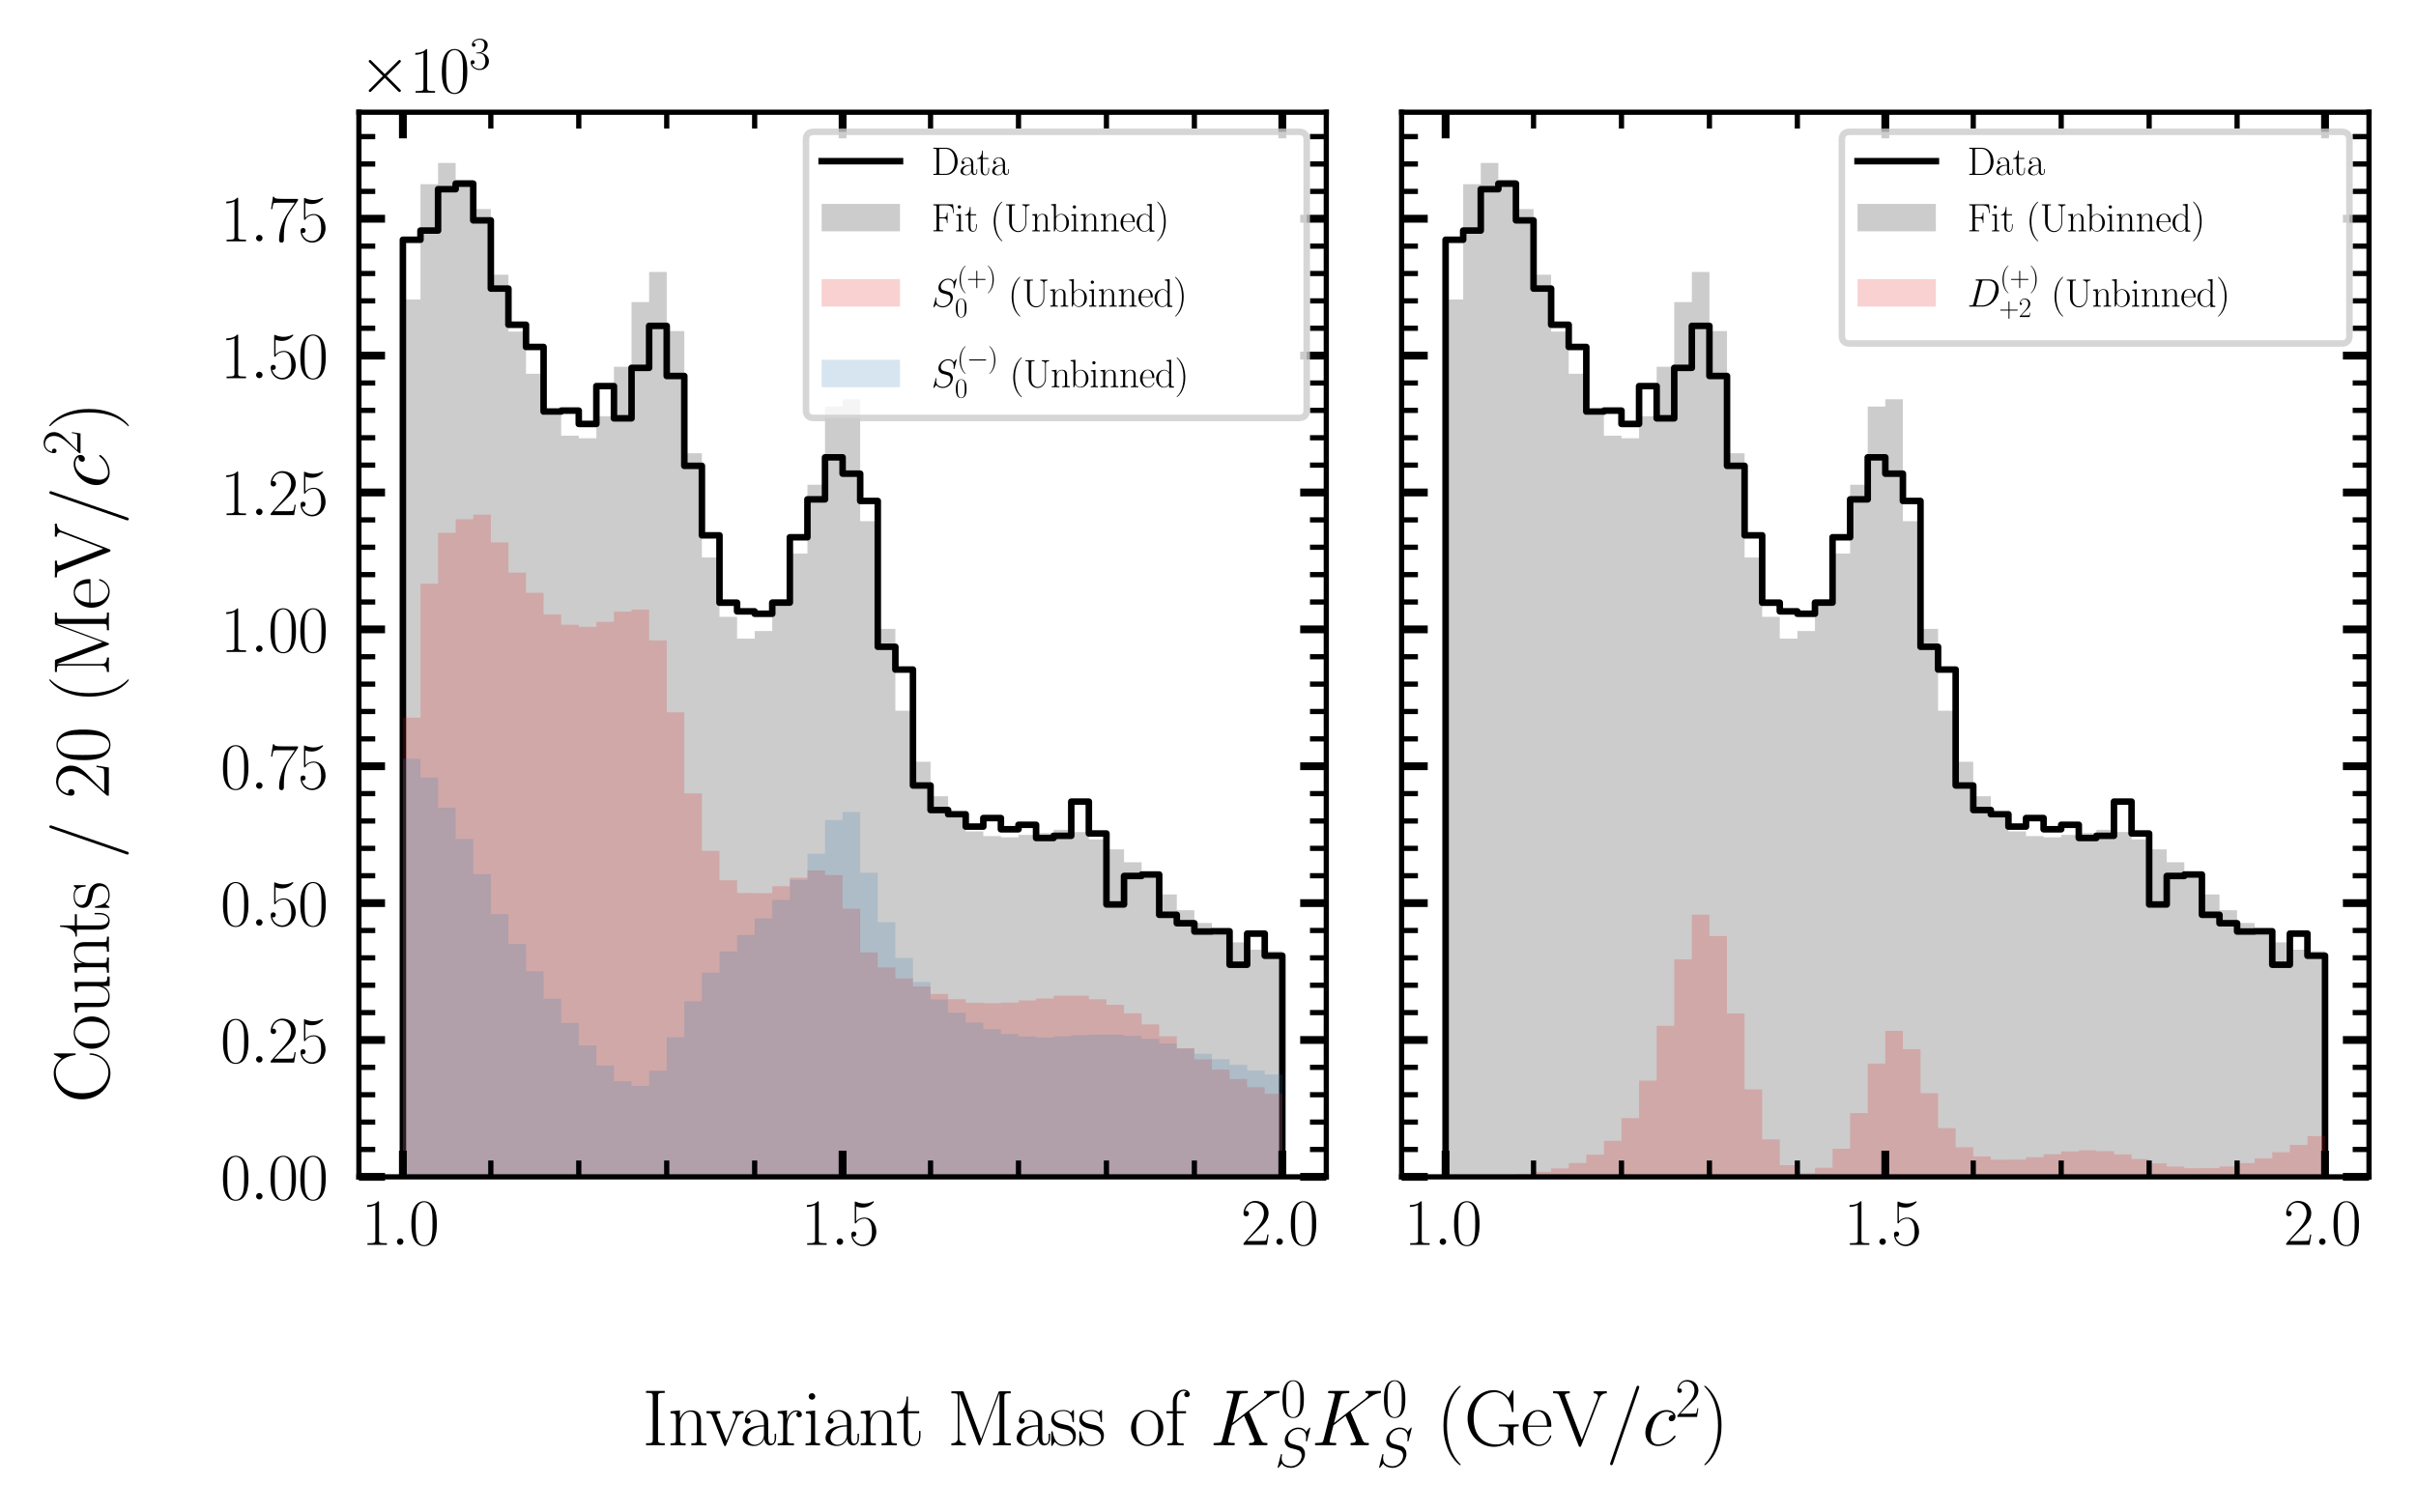 <?xml version="1.0" encoding="utf-8" standalone="no"?>
<!DOCTYPE svg PUBLIC "-//W3C//DTD SVG 1.1//EN"
  "http://www.w3.org/Graphics/SVG/1.1/DTD/svg11.dtd">
<svg xmlns:xlink="http://www.w3.org/1999/xlink" width="370.142pt" height="231.696pt" viewBox="0 0 370.142 231.696" xmlns="http://www.w3.org/2000/svg" version="1.1">
 <defs>
  <style type="text/css">*{stroke-linejoin: round; stroke-linecap: butt}</style>
 </defs>
 <g id="figure_1">
  <g id="patch_1">
   <path d="M 0 231.696 
L 370.142 231.696 
L 370.142 0 
L 0 0 
z
" style="fill: #ffffff"/>
  </g>
  <g id="axes_1">
   <g id="patch_2">
    <path d="M 54.987 180.349 
L 203.194 180.349 
L 203.194 17.203 
L 54.987 17.203 
z
" style="fill: #ffffff"/>
   </g>
   <g id="patch_3">
    <path d="M 61.724 180.349 
L 61.724 36.742 
L 64.418 36.742 
L 64.418 35.334 
L 67.113 35.334 
L 67.113 28.996 
L 69.808 28.996 
L 69.808 28.142 
L 72.502 28.142 
L 72.502 33.771 
L 75.197 33.771 
L 75.197 44.225 
L 77.892 44.225 
L 77.892 49.766 
L 80.586 49.766 
L 80.586 53.17 
L 83.281 53.17 
L 83.281 63.069 
L 85.976 63.069 
L 85.976 62.926 
L 88.67 62.926 
L 88.67 64.966 
L 91.365 64.966 
L 91.365 59.168 
L 94.06 59.168 
L 94.06 64.108 
L 96.755 64.108 
L 96.755 56.372 
L 99.449 56.372 
L 99.449 49.94 
L 102.144 49.94 
L 102.144 57.62 
L 104.839 57.62 
L 104.839 71.391 
L 107.533 71.391 
L 107.533 82.037 
L 110.228 82.037 
L 110.228 92.359 
L 112.923 92.359 
L 112.923 93.689 
L 115.617 93.689 
L 115.617 94.055 
L 118.312 94.055 
L 118.312 92.348 
L 121.007 92.348 
L 121.007 82.337 
L 123.701 82.337 
L 123.701 76.525 
L 126.396 76.525 
L 126.396 70.087 
L 129.091 70.087 
L 129.091 72.589 
L 131.785 72.589 
L 131.785 76.77 
L 134.48 76.77 
L 134.48 99.116 
L 137.175 99.116 
L 137.175 102.61 
L 139.869 102.61 
L 139.869 120.373 
L 142.564 120.373 
L 142.564 124.135 
L 145.259 124.135 
L 145.259 124.784 
L 147.953 124.784 
L 147.953 126.675 
L 150.648 126.675 
L 150.648 125.364 
L 153.343 125.364 
L 153.343 127.081 
L 156.038 127.081 
L 156.038 126.397 
L 158.732 126.397 
L 158.732 128.419 
L 161.427 128.419 
L 161.427 128.081 
L 164.122 128.081 
L 164.122 122.845 
L 166.816 122.845 
L 166.816 127.727 
L 169.511 127.727 
L 169.511 138.606 
L 172.206 138.606 
L 172.206 134.239 
L 174.9 134.239 
L 174.9 134.021 
L 177.595 134.021 
L 177.595 140.191 
L 180.29 140.191 
L 180.29 141.483 
L 182.984 141.483 
L 182.984 142.751 
L 185.679 142.751 
L 185.679 142.713 
L 188.374 142.713 
L 188.374 147.842 
L 191.068 147.842 
L 191.068 143.071 
L 193.763 143.071 
L 193.763 146.459 
L 196.458 146.459 
L 196.458 180.349 
" clip-path="url(#pbe96342a24)" style="fill: none; stroke: #000000; stroke-linejoin: miter"/>
   </g>
   <g id="patch_4">
    <path d="M 61.724 180.349 
L 61.724 45.894 
L 64.418 45.894 
L 64.418 28.232 
L 67.113 28.232 
L 67.113 24.972 
L 69.808 24.972 
L 69.808 27.555 
L 72.502 27.555 
L 72.502 32.037 
L 75.197 32.037 
L 75.197 42.096 
L 77.892 42.096 
L 77.892 50.809 
L 80.586 50.809 
L 80.586 57.282 
L 83.281 57.282 
L 83.281 63.586 
L 85.976 63.586 
L 85.976 66.761 
L 88.67 66.761 
L 88.67 67.157 
L 91.365 67.157 
L 91.365 63.783 
L 94.06 63.783 
L 94.06 56.198 
L 96.755 56.198 
L 96.755 46.295 
L 99.449 46.295 
L 99.449 41.682 
L 102.144 41.682 
L 102.144 50.737 
L 104.839 50.737 
L 104.839 69.46 
L 107.533 69.46 
L 107.533 85.433 
L 110.228 85.433 
L 110.228 94.525 
L 112.923 94.525 
L 112.923 97.869 
L 115.617 97.869 
L 115.617 96.697 
L 118.312 96.697 
L 118.312 92.041 
L 121.007 92.041 
L 121.007 84.826 
L 123.701 84.826 
L 123.701 74.288 
L 126.396 74.288 
L 126.396 62.307 
L 129.091 62.307 
L 129.091 61.185 
L 131.785 61.185 
L 131.785 79.874 
L 134.48 79.874 
L 134.48 96.379 
L 137.175 96.379 
L 137.175 108.907 
L 139.869 108.907 
L 139.869 116.735 
L 142.564 116.735 
L 142.564 122.018 
L 145.259 122.018 
L 145.259 125.357 
L 147.953 125.357 
L 147.953 127.405 
L 150.648 127.405 
L 150.648 128.126 
L 153.343 128.126 
L 153.343 128.317 
L 156.038 128.317 
L 156.038 127.948 
L 158.732 127.948 
L 158.732 127.657 
L 161.427 127.657 
L 161.427 127.16 
L 164.122 127.16 
L 164.122 127.505 
L 166.816 127.505 
L 166.816 128.637 
L 169.511 128.637 
L 169.511 130.164 
L 172.206 130.164 
L 172.206 132.14 
L 174.9 132.14 
L 174.9 134.574 
L 177.595 134.574 
L 177.595 137.07 
L 180.29 137.07 
L 180.29 139.485 
L 182.984 139.485 
L 182.984 141.444 
L 185.679 141.444 
L 185.679 143.131 
L 188.374 143.131 
L 188.374 144.413 
L 191.068 144.413 
L 191.068 145.538 
L 193.763 145.538 
L 193.763 145.771 
L 196.458 145.771 
L 196.458 180.349 
" clip-path="url(#pbe96342a24)" style="opacity: 0.2"/>
   </g>
   <g id="patch_5">
    <path d="M 61.724 180.349 
L 61.724 109.981 
L 64.418 109.981 
L 64.418 89.459 
L 67.113 89.459 
L 67.113 81.662 
L 69.808 81.662 
L 69.808 79.579 
L 72.502 79.579 
L 72.502 78.863 
L 75.197 78.863 
L 75.197 83.116 
L 77.892 83.116 
L 77.892 87.761 
L 80.586 87.761 
L 80.586 90.849 
L 83.281 90.849 
L 83.281 94.16 
L 85.976 94.16 
L 85.976 95.731 
L 88.67 95.731 
L 88.67 96.062 
L 91.365 96.062 
L 91.365 95.295 
L 94.06 95.295 
L 94.06 93.73 
L 96.755 93.73 
L 96.755 93.416 
L 99.449 93.416 
L 99.449 98.135 
L 102.144 98.135 
L 102.144 109.162 
L 104.839 109.162 
L 104.839 121.588 
L 107.533 121.588 
L 107.533 130.389 
L 110.228 130.389 
L 110.228 134.903 
L 112.923 134.903 
L 112.923 136.853 
L 115.617 136.853 
L 115.617 136.873 
L 118.312 136.873 
L 118.312 135.805 
L 121.007 135.805 
L 121.007 134.514 
L 123.701 134.514 
L 123.701 133.395 
L 126.396 133.395 
L 126.396 134.09 
L 129.091 134.09 
L 129.091 139.249 
L 131.785 139.249 
L 131.785 145.964 
L 134.48 145.964 
L 134.48 148.253 
L 137.175 148.253 
L 137.175 149.932 
L 139.869 149.932 
L 139.869 151.168 
L 142.564 151.168 
L 142.564 152.324 
L 145.259 152.324 
L 145.259 153.125 
L 147.953 153.125 
L 147.953 153.664 
L 150.648 153.664 
L 150.648 153.745 
L 153.343 153.745 
L 153.343 153.648 
L 156.038 153.648 
L 156.038 153.309 
L 158.732 153.309 
L 158.732 153.014 
L 161.427 153.014 
L 161.427 152.59 
L 164.122 152.59 
L 164.122 152.59 
L 166.816 152.59 
L 166.816 153.132 
L 169.511 153.132 
L 169.511 153.977 
L 172.206 153.977 
L 172.206 155.294 
L 174.9 155.294 
L 174.9 156.993 
L 177.595 156.993 
L 177.595 158.803 
L 180.29 158.803 
L 180.29 160.641 
L 182.984 160.641 
L 182.984 162.342 
L 185.679 162.342 
L 185.679 163.915 
L 188.374 163.915 
L 188.374 165.357 
L 191.068 165.357 
L 191.068 166.616 
L 193.763 166.616 
L 193.763 167.614 
L 196.458 167.614 
L 196.458 180.349 
" clip-path="url(#pbe96342a24)" style="fill: #e41a1c; opacity: 0.2"/>
   </g>
   <g id="patch_6">
    <path d="M 61.724 180.349 
L 61.724 116.264 
L 64.418 116.264 
L 64.418 119.153 
L 67.113 119.153 
L 67.113 123.765 
L 69.808 123.765 
L 69.808 128.564 
L 72.502 128.564 
L 72.502 133.971 
L 75.197 133.971 
L 75.197 140.086 
L 77.892 140.086 
L 77.892 144.659 
L 80.586 144.659 
L 80.586 148.834 
L 83.281 148.834 
L 83.281 153.043 
L 85.976 153.043 
L 85.976 156.748 
L 88.67 156.748 
L 88.67 160.217 
L 91.365 160.217 
L 91.365 163.296 
L 94.06 163.296 
L 94.06 165.704 
L 96.755 165.704 
L 96.755 166.413 
L 99.449 166.413 
L 99.449 164.078 
L 102.144 164.078 
L 102.144 158.956 
L 104.839 158.956 
L 104.839 153.445 
L 107.533 153.445 
L 107.533 149.05 
L 110.228 149.05 
L 110.228 145.809 
L 112.923 145.809 
L 112.923 143.301 
L 115.617 143.301 
L 115.617 140.73 
L 118.312 140.73 
L 118.312 137.913 
L 121.007 137.913 
L 121.007 134.842 
L 123.701 134.842 
L 123.701 130.823 
L 126.396 130.823 
L 126.396 125.679 
L 129.091 125.679 
L 129.091 124.435 
L 131.785 124.435 
L 131.785 133.754 
L 134.48 133.754 
L 134.48 141.328 
L 137.175 141.328 
L 137.175 146.818 
L 139.869 146.818 
L 139.869 150.482 
L 142.564 150.482 
L 142.564 153.165 
L 145.259 153.165 
L 145.259 155.183 
L 147.953 155.183 
L 147.953 156.706 
L 150.648 156.706 
L 150.648 157.706 
L 153.343 157.706 
L 153.343 158.446 
L 156.038 158.446 
L 156.038 158.841 
L 158.732 158.841 
L 158.732 158.989 
L 161.427 158.989 
L 161.427 158.806 
L 164.122 158.806 
L 164.122 158.631 
L 166.816 158.631 
L 166.816 158.561 
L 169.511 158.561 
L 169.511 158.566 
L 172.206 158.566 
L 172.206 158.736 
L 174.9 158.736 
L 174.9 159.189 
L 177.595 159.189 
L 177.595 159.903 
L 180.29 159.903 
L 180.29 160.693 
L 182.984 160.693 
L 182.984 161.486 
L 185.679 161.486 
L 185.679 162.31 
L 188.374 162.31 
L 188.374 163.19 
L 191.068 163.19 
L 191.068 164.06 
L 193.763 164.06 
L 193.763 164.671 
L 196.458 164.671 
L 196.458 180.349 
" clip-path="url(#pbe96342a24)" style="fill: #377eb8; opacity: 0.2"/>
   </g>
   <g id="matplotlib.axis_1">
    <g id="xtick_1">
     <g id="line2d_1">
      <defs>
       <path id="m73724089d7" d="M 0 0 
L 0 -4 
" style="stroke: #000000; stroke-width: 1.2"/>
      </defs>
      <g>
       <use xlink:href="#m73724089d7" x="61.724" y="180.349" style="stroke: #000000; stroke-width: 1.2"/>
      </g>
     </g>
     <g id="line2d_2">
      <defs>
       <path id="mac7a322b7b" d="M 0 0 
L 0 4 
" style="stroke: #000000; stroke-width: 1.2"/>
      </defs>
      <g>
       <use xlink:href="#mac7a322b7b" x="61.724" y="17.203" style="stroke: #000000; stroke-width: 1.2"/>
      </g>
     </g>
     <g id="text_1">
      <!-- $\mathdefault{1.0}$ -->
      <g transform="translate(55.359 190.768) scale(0.1 -0.1)">
       <defs>
        <path id="CMR17-31" d="M 1702 4058 
C 1702 4192 1696 4192 1606 4192 
C 1357 3916 979 3827 621 3827 
C 602 3827 570 3827 563 3808 
C 557 3795 557 3782 557 3648 
C 755 3648 1088 3686 1344 3839 
L 1344 461 
C 1344 236 1331 160 781 160 
L 589 160 
L 589 0 
C 896 0 1216 0 1523 0 
C 1830 0 2150 0 2458 0 
L 2458 160 
L 2266 160 
C 1715 160 1702 230 1702 458 
L 1702 4058 
z
" transform="scale(0.016)"/>
        <path id="CMMI12-3a" d="M 1178 307 
C 1178 492 1024 619 870 619 
C 685 619 557 466 557 313 
C 557 128 710 0 864 0 
C 1050 0 1178 153 1178 307 
z
" transform="scale(0.016)"/>
        <path id="CMR17-30" d="M 2688 2025 
C 2688 2416 2682 3080 2413 3591 
C 2176 4039 1798 4198 1466 4198 
C 1158 4198 768 4058 525 3597 
C 269 3118 243 2524 243 2025 
C 243 1661 250 1106 448 619 
C 723 -39 1216 -128 1466 -128 
C 1760 -128 2208 -7 2470 600 
C 2662 1042 2688 1559 2688 2025 
z
M 1466 -26 
C 1056 -26 813 325 723 812 
C 653 1188 653 1738 653 2096 
C 653 2588 653 2997 736 3387 
C 858 3929 1216 4096 1466 4096 
C 1728 4096 2067 3923 2189 3400 
C 2272 3036 2278 2607 2278 2096 
C 2278 1680 2278 1169 2202 792 
C 2067 95 1690 -26 1466 -26 
z
" transform="scale(0.016)"/>
       </defs>
       <use xlink:href="#CMR17-31" transform="scale(0.996)"/>
       <use xlink:href="#CMMI12-3a" transform="translate(45.69 0) scale(0.996)"/>
       <use xlink:href="#CMR17-30" transform="translate(72.788 0) scale(0.996)"/>
      </g>
     </g>
    </g>
    <g id="xtick_2">
     <g id="line2d_3">
      <g>
       <use xlink:href="#m73724089d7" x="129.091" y="180.349" style="stroke: #000000; stroke-width: 1.2"/>
      </g>
     </g>
     <g id="line2d_4">
      <g>
       <use xlink:href="#mac7a322b7b" x="129.091" y="17.203" style="stroke: #000000; stroke-width: 1.2"/>
      </g>
     </g>
     <g id="text_2">
      <!-- $\mathdefault{1.5}$ -->
      <g transform="translate(122.726 190.768) scale(0.1 -0.1)">
       <defs>
        <path id="CMR17-35" d="M 730 3692 
C 794 3666 1056 3584 1325 3584 
C 1920 3584 2246 3911 2432 4100 
C 2432 4157 2432 4192 2394 4192 
C 2387 4192 2374 4192 2323 4163 
C 2099 4058 1837 3973 1517 3973 
C 1325 3973 1037 3999 723 4139 
C 653 4171 640 4171 634 4171 
C 602 4171 595 4164 595 4037 
L 595 2203 
C 595 2089 595 2057 659 2057 
C 691 2057 704 2070 736 2114 
C 941 2401 1222 2522 1542 2522 
C 1766 2522 2246 2382 2246 1289 
C 2246 1085 2246 715 2054 421 
C 1894 159 1645 25 1370 25 
C 947 25 518 320 403 814 
C 429 807 480 795 506 795 
C 589 795 749 840 749 1038 
C 749 1210 627 1280 506 1280 
C 358 1280 262 1190 262 1011 
C 262 454 704 -128 1382 -128 
C 2042 -128 2669 440 2669 1264 
C 2669 2030 2170 2624 1549 2624 
C 1222 2624 947 2503 730 2274 
L 730 3692 
z
" transform="scale(0.016)"/>
       </defs>
       <use xlink:href="#CMR17-31" transform="scale(0.996)"/>
       <use xlink:href="#CMMI12-3a" transform="translate(45.69 0) scale(0.996)"/>
       <use xlink:href="#CMR17-35" transform="translate(72.788 0) scale(0.996)"/>
      </g>
     </g>
    </g>
    <g id="xtick_3">
     <g id="line2d_5">
      <g>
       <use xlink:href="#m73724089d7" x="196.458" y="180.349" style="stroke: #000000; stroke-width: 1.2"/>
      </g>
     </g>
     <g id="line2d_6">
      <g>
       <use xlink:href="#mac7a322b7b" x="196.458" y="17.203" style="stroke: #000000; stroke-width: 1.2"/>
      </g>
     </g>
     <g id="text_3">
      <!-- $\mathdefault{2.0}$ -->
      <g transform="translate(190.093 190.768) scale(0.1 -0.1)">
       <defs>
        <path id="CMR17-32" d="M 2669 989 
L 2554 989 
C 2490 536 2438 459 2413 420 
C 2381 369 1920 369 1830 369 
L 602 369 
C 832 619 1280 1072 1824 1597 
C 2214 1967 2669 2402 2669 3035 
C 2669 3790 2067 4224 1395 4224 
C 691 4224 262 3604 262 3030 
C 262 2780 448 2748 525 2748 
C 589 2748 781 2787 781 3010 
C 781 3207 614 3264 525 3264 
C 486 3264 448 3258 422 3245 
C 544 3790 915 4058 1306 4058 
C 1862 4058 2227 3617 2227 3035 
C 2227 2479 1901 2000 1536 1584 
L 262 146 
L 262 0 
L 2515 0 
L 2669 989 
z
" transform="scale(0.016)"/>
       </defs>
       <use xlink:href="#CMR17-32" transform="scale(0.996)"/>
       <use xlink:href="#CMMI12-3a" transform="translate(45.69 0) scale(0.996)"/>
       <use xlink:href="#CMR17-30" transform="translate(72.788 0) scale(0.996)"/>
      </g>
     </g>
    </g>
    <g id="xtick_4">
     <g id="line2d_7">
      <defs>
       <path id="m6d3519c680" d="M 0 0 
L 0 -2.5 
" style="stroke: #000000; stroke-width: 0.8"/>
      </defs>
      <g>
       <use xlink:href="#m6d3519c680" x="75.197" y="180.349" style="stroke: #000000; stroke-width: 0.8"/>
      </g>
     </g>
     <g id="line2d_8">
      <defs>
       <path id="m7e4cfb55cc" d="M 0 0 
L 0 2.5 
" style="stroke: #000000; stroke-width: 0.8"/>
      </defs>
      <g>
       <use xlink:href="#m7e4cfb55cc" x="75.197" y="17.203" style="stroke: #000000; stroke-width: 0.8"/>
      </g>
     </g>
    </g>
    <g id="xtick_5">
     <g id="line2d_9">
      <g>
       <use xlink:href="#m6d3519c680" x="88.67" y="180.349" style="stroke: #000000; stroke-width: 0.8"/>
      </g>
     </g>
     <g id="line2d_10">
      <g>
       <use xlink:href="#m7e4cfb55cc" x="88.67" y="17.203" style="stroke: #000000; stroke-width: 0.8"/>
      </g>
     </g>
    </g>
    <g id="xtick_6">
     <g id="line2d_11">
      <g>
       <use xlink:href="#m6d3519c680" x="102.144" y="180.349" style="stroke: #000000; stroke-width: 0.8"/>
      </g>
     </g>
     <g id="line2d_12">
      <g>
       <use xlink:href="#m7e4cfb55cc" x="102.144" y="17.203" style="stroke: #000000; stroke-width: 0.8"/>
      </g>
     </g>
    </g>
    <g id="xtick_7">
     <g id="line2d_13">
      <g>
       <use xlink:href="#m6d3519c680" x="115.617" y="180.349" style="stroke: #000000; stroke-width: 0.8"/>
      </g>
     </g>
     <g id="line2d_14">
      <g>
       <use xlink:href="#m7e4cfb55cc" x="115.617" y="17.203" style="stroke: #000000; stroke-width: 0.8"/>
      </g>
     </g>
    </g>
    <g id="xtick_8">
     <g id="line2d_15">
      <g>
       <use xlink:href="#m6d3519c680" x="142.564" y="180.349" style="stroke: #000000; stroke-width: 0.8"/>
      </g>
     </g>
     <g id="line2d_16">
      <g>
       <use xlink:href="#m7e4cfb55cc" x="142.564" y="17.203" style="stroke: #000000; stroke-width: 0.8"/>
      </g>
     </g>
    </g>
    <g id="xtick_9">
     <g id="line2d_17">
      <g>
       <use xlink:href="#m6d3519c680" x="156.038" y="180.349" style="stroke: #000000; stroke-width: 0.8"/>
      </g>
     </g>
     <g id="line2d_18">
      <g>
       <use xlink:href="#m7e4cfb55cc" x="156.038" y="17.203" style="stroke: #000000; stroke-width: 0.8"/>
      </g>
     </g>
    </g>
    <g id="xtick_10">
     <g id="line2d_19">
      <g>
       <use xlink:href="#m6d3519c680" x="169.511" y="180.349" style="stroke: #000000; stroke-width: 0.8"/>
      </g>
     </g>
     <g id="line2d_20">
      <g>
       <use xlink:href="#m7e4cfb55cc" x="169.511" y="17.203" style="stroke: #000000; stroke-width: 0.8"/>
      </g>
     </g>
    </g>
    <g id="xtick_11">
     <g id="line2d_21">
      <g>
       <use xlink:href="#m6d3519c680" x="182.984" y="180.349" style="stroke: #000000; stroke-width: 0.8"/>
      </g>
     </g>
     <g id="line2d_22">
      <g>
       <use xlink:href="#m7e4cfb55cc" x="182.984" y="17.203" style="stroke: #000000; stroke-width: 0.8"/>
      </g>
     </g>
    </g>
   </g>
   <g id="matplotlib.axis_2">
    <g id="ytick_1">
     <g id="line2d_23">
      <defs>
       <path id="mb46ccd6daa" d="M 0 0 
L 4 0 
" style="stroke: #000000; stroke-width: 1.2"/>
      </defs>
      <g>
       <use xlink:href="#mb46ccd6daa" x="54.987" y="180.349" style="stroke: #000000; stroke-width: 1.2"/>
      </g>
     </g>
     <g id="line2d_24">
      <defs>
       <path id="mc3ca3e94f5" d="M 0 0 
L -4 0 
" style="stroke: #000000; stroke-width: 1.2"/>
      </defs>
      <g>
       <use xlink:href="#mc3ca3e94f5" x="203.194" y="180.349" style="stroke: #000000; stroke-width: 1.2"/>
      </g>
     </g>
     <g id="text_4">
      <!-- $\mathdefault{0.00}$ -->
      <g transform="translate(33.776 183.808) scale(0.1 -0.1)">
       <use xlink:href="#CMR17-30" transform="scale(0.996)"/>
       <use xlink:href="#CMMI12-3a" transform="translate(45.69 0) scale(0.996)"/>
       <use xlink:href="#CMR17-30" transform="translate(72.788 0) scale(0.996)"/>
       <use xlink:href="#CMR17-30" transform="translate(118.478 0) scale(0.996)"/>
      </g>
     </g>
    </g>
    <g id="ytick_2">
     <g id="line2d_25">
      <g>
       <use xlink:href="#mb46ccd6daa" x="54.987" y="159.374" style="stroke: #000000; stroke-width: 1.2"/>
      </g>
     </g>
     <g id="line2d_26">
      <g>
       <use xlink:href="#mc3ca3e94f5" x="203.194" y="159.374" style="stroke: #000000; stroke-width: 1.2"/>
      </g>
     </g>
     <g id="text_5">
      <!-- $\mathdefault{0.25}$ -->
      <g transform="translate(33.776 162.833) scale(0.1 -0.1)">
       <use xlink:href="#CMR17-30" transform="scale(0.996)"/>
       <use xlink:href="#CMMI12-3a" transform="translate(45.69 0) scale(0.996)"/>
       <use xlink:href="#CMR17-32" transform="translate(72.788 0) scale(0.996)"/>
       <use xlink:href="#CMR17-35" transform="translate(118.478 0) scale(0.996)"/>
      </g>
     </g>
    </g>
    <g id="ytick_3">
     <g id="line2d_27">
      <g>
       <use xlink:href="#mb46ccd6daa" x="54.987" y="138.398" style="stroke: #000000; stroke-width: 1.2"/>
      </g>
     </g>
     <g id="line2d_28">
      <g>
       <use xlink:href="#mc3ca3e94f5" x="203.194" y="138.398" style="stroke: #000000; stroke-width: 1.2"/>
      </g>
     </g>
     <g id="text_6">
      <!-- $\mathdefault{0.50}$ -->
      <g transform="translate(33.776 141.857) scale(0.1 -0.1)">
       <use xlink:href="#CMR17-30" transform="scale(0.996)"/>
       <use xlink:href="#CMMI12-3a" transform="translate(45.69 0) scale(0.996)"/>
       <use xlink:href="#CMR17-35" transform="translate(72.788 0) scale(0.996)"/>
       <use xlink:href="#CMR17-30" transform="translate(118.478 0) scale(0.996)"/>
      </g>
     </g>
    </g>
    <g id="ytick_4">
     <g id="line2d_29">
      <g>
       <use xlink:href="#mb46ccd6daa" x="54.987" y="117.423" style="stroke: #000000; stroke-width: 1.2"/>
      </g>
     </g>
     <g id="line2d_30">
      <g>
       <use xlink:href="#mc3ca3e94f5" x="203.194" y="117.423" style="stroke: #000000; stroke-width: 1.2"/>
      </g>
     </g>
     <g id="text_7">
      <!-- $\mathdefault{0.75}$ -->
      <g transform="translate(33.776 120.882) scale(0.1 -0.1)">
       <defs>
        <path id="CMR17-37" d="M 2886 3941 
L 2886 4081 
L 1382 4081 
C 634 4081 621 4165 595 4288 
L 480 4288 
L 294 3094 
L 410 3094 
C 429 3215 474 3540 550 3661 
C 589 3712 1062 3712 1171 3712 
L 2579 3712 
L 1869 2661 
C 1395 1954 1069 999 1069 165 
C 1069 89 1069 -128 1299 -128 
C 1530 -128 1530 89 1530 171 
L 1530 465 
C 1530 1508 1709 2196 2003 2636 
L 2886 3941 
z
" transform="scale(0.016)"/>
       </defs>
       <use xlink:href="#CMR17-30" transform="scale(0.996)"/>
       <use xlink:href="#CMMI12-3a" transform="translate(45.69 0) scale(0.996)"/>
       <use xlink:href="#CMR17-37" transform="translate(72.788 0) scale(0.996)"/>
       <use xlink:href="#CMR17-35" transform="translate(118.478 0) scale(0.996)"/>
      </g>
     </g>
    </g>
    <g id="ytick_5">
     <g id="line2d_31">
      <g>
       <use xlink:href="#mb46ccd6daa" x="54.987" y="96.447" style="stroke: #000000; stroke-width: 1.2"/>
      </g>
     </g>
     <g id="line2d_32">
      <g>
       <use xlink:href="#mc3ca3e94f5" x="203.194" y="96.447" style="stroke: #000000; stroke-width: 1.2"/>
      </g>
     </g>
     <g id="text_8">
      <!-- $\mathdefault{1.00}$ -->
      <g transform="translate(33.776 99.906) scale(0.1 -0.1)">
       <use xlink:href="#CMR17-31" transform="scale(0.996)"/>
       <use xlink:href="#CMMI12-3a" transform="translate(45.69 0) scale(0.996)"/>
       <use xlink:href="#CMR17-30" transform="translate(72.788 0) scale(0.996)"/>
       <use xlink:href="#CMR17-30" transform="translate(118.478 0) scale(0.996)"/>
      </g>
     </g>
    </g>
    <g id="ytick_6">
     <g id="line2d_33">
      <g>
       <use xlink:href="#mb46ccd6daa" x="54.987" y="75.472" style="stroke: #000000; stroke-width: 1.2"/>
      </g>
     </g>
     <g id="line2d_34">
      <g>
       <use xlink:href="#mc3ca3e94f5" x="203.194" y="75.472" style="stroke: #000000; stroke-width: 1.2"/>
      </g>
     </g>
     <g id="text_9">
      <!-- $\mathdefault{1.25}$ -->
      <g transform="translate(33.776 78.931) scale(0.1 -0.1)">
       <use xlink:href="#CMR17-31" transform="scale(0.996)"/>
       <use xlink:href="#CMMI12-3a" transform="translate(45.69 0) scale(0.996)"/>
       <use xlink:href="#CMR17-32" transform="translate(72.788 0) scale(0.996)"/>
       <use xlink:href="#CMR17-35" transform="translate(118.478 0) scale(0.996)"/>
      </g>
     </g>
    </g>
    <g id="ytick_7">
     <g id="line2d_35">
      <g>
       <use xlink:href="#mb46ccd6daa" x="54.987" y="54.496" style="stroke: #000000; stroke-width: 1.2"/>
      </g>
     </g>
     <g id="line2d_36">
      <g>
       <use xlink:href="#mc3ca3e94f5" x="203.194" y="54.496" style="stroke: #000000; stroke-width: 1.2"/>
      </g>
     </g>
     <g id="text_10">
      <!-- $\mathdefault{1.50}$ -->
      <g transform="translate(33.776 57.955) scale(0.1 -0.1)">
       <use xlink:href="#CMR17-31" transform="scale(0.996)"/>
       <use xlink:href="#CMMI12-3a" transform="translate(45.69 0) scale(0.996)"/>
       <use xlink:href="#CMR17-35" transform="translate(72.788 0) scale(0.996)"/>
       <use xlink:href="#CMR17-30" transform="translate(118.478 0) scale(0.996)"/>
      </g>
     </g>
    </g>
    <g id="ytick_8">
     <g id="line2d_37">
      <g>
       <use xlink:href="#mb46ccd6daa" x="54.987" y="33.521" style="stroke: #000000; stroke-width: 1.2"/>
      </g>
     </g>
     <g id="line2d_38">
      <g>
       <use xlink:href="#mc3ca3e94f5" x="203.194" y="33.521" style="stroke: #000000; stroke-width: 1.2"/>
      </g>
     </g>
     <g id="text_11">
      <!-- $\mathdefault{1.75}$ -->
      <g transform="translate(33.776 36.98) scale(0.1 -0.1)">
       <use xlink:href="#CMR17-31" transform="scale(0.996)"/>
       <use xlink:href="#CMMI12-3a" transform="translate(45.69 0) scale(0.996)"/>
       <use xlink:href="#CMR17-37" transform="translate(72.788 0) scale(0.996)"/>
       <use xlink:href="#CMR17-35" transform="translate(118.478 0) scale(0.996)"/>
      </g>
     </g>
    </g>
    <g id="ytick_9">
     <g id="line2d_39">
      <defs>
       <path id="m779c5682b4" d="M 0 0 
L 2.5 0 
" style="stroke: #000000; stroke-width: 0.8"/>
      </defs>
      <g>
       <use xlink:href="#m779c5682b4" x="54.987" y="176.154" style="stroke: #000000; stroke-width: 0.8"/>
      </g>
     </g>
     <g id="line2d_40">
      <defs>
       <path id="m6efa155b1c" d="M 0 0 
L -2.5 0 
" style="stroke: #000000; stroke-width: 0.8"/>
      </defs>
      <g>
       <use xlink:href="#m6efa155b1c" x="203.194" y="176.154" style="stroke: #000000; stroke-width: 0.8"/>
      </g>
     </g>
    </g>
    <g id="ytick_10">
     <g id="line2d_41">
      <g>
       <use xlink:href="#m779c5682b4" x="54.987" y="171.959" style="stroke: #000000; stroke-width: 0.8"/>
      </g>
     </g>
     <g id="line2d_42">
      <g>
       <use xlink:href="#m6efa155b1c" x="203.194" y="171.959" style="stroke: #000000; stroke-width: 0.8"/>
      </g>
     </g>
    </g>
    <g id="ytick_11">
     <g id="line2d_43">
      <g>
       <use xlink:href="#m779c5682b4" x="54.987" y="167.764" style="stroke: #000000; stroke-width: 0.8"/>
      </g>
     </g>
     <g id="line2d_44">
      <g>
       <use xlink:href="#m6efa155b1c" x="203.194" y="167.764" style="stroke: #000000; stroke-width: 0.8"/>
      </g>
     </g>
    </g>
    <g id="ytick_12">
     <g id="line2d_45">
      <g>
       <use xlink:href="#m779c5682b4" x="54.987" y="163.569" style="stroke: #000000; stroke-width: 0.8"/>
      </g>
     </g>
     <g id="line2d_46">
      <g>
       <use xlink:href="#m6efa155b1c" x="203.194" y="163.569" style="stroke: #000000; stroke-width: 0.8"/>
      </g>
     </g>
    </g>
    <g id="ytick_13">
     <g id="line2d_47">
      <g>
       <use xlink:href="#m779c5682b4" x="54.987" y="155.178" style="stroke: #000000; stroke-width: 0.8"/>
      </g>
     </g>
     <g id="line2d_48">
      <g>
       <use xlink:href="#m6efa155b1c" x="203.194" y="155.178" style="stroke: #000000; stroke-width: 0.8"/>
      </g>
     </g>
    </g>
    <g id="ytick_14">
     <g id="line2d_49">
      <g>
       <use xlink:href="#m779c5682b4" x="54.987" y="150.983" style="stroke: #000000; stroke-width: 0.8"/>
      </g>
     </g>
     <g id="line2d_50">
      <g>
       <use xlink:href="#m6efa155b1c" x="203.194" y="150.983" style="stroke: #000000; stroke-width: 0.8"/>
      </g>
     </g>
    </g>
    <g id="ytick_15">
     <g id="line2d_51">
      <g>
       <use xlink:href="#m779c5682b4" x="54.987" y="146.788" style="stroke: #000000; stroke-width: 0.8"/>
      </g>
     </g>
     <g id="line2d_52">
      <g>
       <use xlink:href="#m6efa155b1c" x="203.194" y="146.788" style="stroke: #000000; stroke-width: 0.8"/>
      </g>
     </g>
    </g>
    <g id="ytick_16">
     <g id="line2d_53">
      <g>
       <use xlink:href="#m779c5682b4" x="54.987" y="142.593" style="stroke: #000000; stroke-width: 0.8"/>
      </g>
     </g>
     <g id="line2d_54">
      <g>
       <use xlink:href="#m6efa155b1c" x="203.194" y="142.593" style="stroke: #000000; stroke-width: 0.8"/>
      </g>
     </g>
    </g>
    <g id="ytick_17">
     <g id="line2d_55">
      <g>
       <use xlink:href="#m779c5682b4" x="54.987" y="134.203" style="stroke: #000000; stroke-width: 0.8"/>
      </g>
     </g>
     <g id="line2d_56">
      <g>
       <use xlink:href="#m6efa155b1c" x="203.194" y="134.203" style="stroke: #000000; stroke-width: 0.8"/>
      </g>
     </g>
    </g>
    <g id="ytick_18">
     <g id="line2d_57">
      <g>
       <use xlink:href="#m779c5682b4" x="54.987" y="130.008" style="stroke: #000000; stroke-width: 0.8"/>
      </g>
     </g>
     <g id="line2d_58">
      <g>
       <use xlink:href="#m6efa155b1c" x="203.194" y="130.008" style="stroke: #000000; stroke-width: 0.8"/>
      </g>
     </g>
    </g>
    <g id="ytick_19">
     <g id="line2d_59">
      <g>
       <use xlink:href="#m779c5682b4" x="54.987" y="125.813" style="stroke: #000000; stroke-width: 0.8"/>
      </g>
     </g>
     <g id="line2d_60">
      <g>
       <use xlink:href="#m6efa155b1c" x="203.194" y="125.813" style="stroke: #000000; stroke-width: 0.8"/>
      </g>
     </g>
    </g>
    <g id="ytick_20">
     <g id="line2d_61">
      <g>
       <use xlink:href="#m779c5682b4" x="54.987" y="121.618" style="stroke: #000000; stroke-width: 0.8"/>
      </g>
     </g>
     <g id="line2d_62">
      <g>
       <use xlink:href="#m6efa155b1c" x="203.194" y="121.618" style="stroke: #000000; stroke-width: 0.8"/>
      </g>
     </g>
    </g>
    <g id="ytick_21">
     <g id="line2d_63">
      <g>
       <use xlink:href="#m779c5682b4" x="54.987" y="113.228" style="stroke: #000000; stroke-width: 0.8"/>
      </g>
     </g>
     <g id="line2d_64">
      <g>
       <use xlink:href="#m6efa155b1c" x="203.194" y="113.228" style="stroke: #000000; stroke-width: 0.8"/>
      </g>
     </g>
    </g>
    <g id="ytick_22">
     <g id="line2d_65">
      <g>
       <use xlink:href="#m779c5682b4" x="54.987" y="109.032" style="stroke: #000000; stroke-width: 0.8"/>
      </g>
     </g>
     <g id="line2d_66">
      <g>
       <use xlink:href="#m6efa155b1c" x="203.194" y="109.032" style="stroke: #000000; stroke-width: 0.8"/>
      </g>
     </g>
    </g>
    <g id="ytick_23">
     <g id="line2d_67">
      <g>
       <use xlink:href="#m779c5682b4" x="54.987" y="104.837" style="stroke: #000000; stroke-width: 0.8"/>
      </g>
     </g>
     <g id="line2d_68">
      <g>
       <use xlink:href="#m6efa155b1c" x="203.194" y="104.837" style="stroke: #000000; stroke-width: 0.8"/>
      </g>
     </g>
    </g>
    <g id="ytick_24">
     <g id="line2d_69">
      <g>
       <use xlink:href="#m779c5682b4" x="54.987" y="100.642" style="stroke: #000000; stroke-width: 0.8"/>
      </g>
     </g>
     <g id="line2d_70">
      <g>
       <use xlink:href="#m6efa155b1c" x="203.194" y="100.642" style="stroke: #000000; stroke-width: 0.8"/>
      </g>
     </g>
    </g>
    <g id="ytick_25">
     <g id="line2d_71">
      <g>
       <use xlink:href="#m779c5682b4" x="54.987" y="92.252" style="stroke: #000000; stroke-width: 0.8"/>
      </g>
     </g>
     <g id="line2d_72">
      <g>
       <use xlink:href="#m6efa155b1c" x="203.194" y="92.252" style="stroke: #000000; stroke-width: 0.8"/>
      </g>
     </g>
    </g>
    <g id="ytick_26">
     <g id="line2d_73">
      <g>
       <use xlink:href="#m779c5682b4" x="54.987" y="88.057" style="stroke: #000000; stroke-width: 0.8"/>
      </g>
     </g>
     <g id="line2d_74">
      <g>
       <use xlink:href="#m6efa155b1c" x="203.194" y="88.057" style="stroke: #000000; stroke-width: 0.8"/>
      </g>
     </g>
    </g>
    <g id="ytick_27">
     <g id="line2d_75">
      <g>
       <use xlink:href="#m779c5682b4" x="54.987" y="83.862" style="stroke: #000000; stroke-width: 0.8"/>
      </g>
     </g>
     <g id="line2d_76">
      <g>
       <use xlink:href="#m6efa155b1c" x="203.194" y="83.862" style="stroke: #000000; stroke-width: 0.8"/>
      </g>
     </g>
    </g>
    <g id="ytick_28">
     <g id="line2d_77">
      <g>
       <use xlink:href="#m779c5682b4" x="54.987" y="79.667" style="stroke: #000000; stroke-width: 0.8"/>
      </g>
     </g>
     <g id="line2d_78">
      <g>
       <use xlink:href="#m6efa155b1c" x="203.194" y="79.667" style="stroke: #000000; stroke-width: 0.8"/>
      </g>
     </g>
    </g>
    <g id="ytick_29">
     <g id="line2d_79">
      <g>
       <use xlink:href="#m779c5682b4" x="54.987" y="71.277" style="stroke: #000000; stroke-width: 0.8"/>
      </g>
     </g>
     <g id="line2d_80">
      <g>
       <use xlink:href="#m6efa155b1c" x="203.194" y="71.277" style="stroke: #000000; stroke-width: 0.8"/>
      </g>
     </g>
    </g>
    <g id="ytick_30">
     <g id="line2d_81">
      <g>
       <use xlink:href="#m779c5682b4" x="54.987" y="67.081" style="stroke: #000000; stroke-width: 0.8"/>
      </g>
     </g>
     <g id="line2d_82">
      <g>
       <use xlink:href="#m6efa155b1c" x="203.194" y="67.081" style="stroke: #000000; stroke-width: 0.8"/>
      </g>
     </g>
    </g>
    <g id="ytick_31">
     <g id="line2d_83">
      <g>
       <use xlink:href="#m779c5682b4" x="54.987" y="62.886" style="stroke: #000000; stroke-width: 0.8"/>
      </g>
     </g>
     <g id="line2d_84">
      <g>
       <use xlink:href="#m6efa155b1c" x="203.194" y="62.886" style="stroke: #000000; stroke-width: 0.8"/>
      </g>
     </g>
    </g>
    <g id="ytick_32">
     <g id="line2d_85">
      <g>
       <use xlink:href="#m779c5682b4" x="54.987" y="58.691" style="stroke: #000000; stroke-width: 0.8"/>
      </g>
     </g>
     <g id="line2d_86">
      <g>
       <use xlink:href="#m6efa155b1c" x="203.194" y="58.691" style="stroke: #000000; stroke-width: 0.8"/>
      </g>
     </g>
    </g>
    <g id="ytick_33">
     <g id="line2d_87">
      <g>
       <use xlink:href="#m779c5682b4" x="54.987" y="50.301" style="stroke: #000000; stroke-width: 0.8"/>
      </g>
     </g>
     <g id="line2d_88">
      <g>
       <use xlink:href="#m6efa155b1c" x="203.194" y="50.301" style="stroke: #000000; stroke-width: 0.8"/>
      </g>
     </g>
    </g>
    <g id="ytick_34">
     <g id="line2d_89">
      <g>
       <use xlink:href="#m779c5682b4" x="54.987" y="46.106" style="stroke: #000000; stroke-width: 0.8"/>
      </g>
     </g>
     <g id="line2d_90">
      <g>
       <use xlink:href="#m6efa155b1c" x="203.194" y="46.106" style="stroke: #000000; stroke-width: 0.8"/>
      </g>
     </g>
    </g>
    <g id="ytick_35">
     <g id="line2d_91">
      <g>
       <use xlink:href="#m779c5682b4" x="54.987" y="41.911" style="stroke: #000000; stroke-width: 0.8"/>
      </g>
     </g>
     <g id="line2d_92">
      <g>
       <use xlink:href="#m6efa155b1c" x="203.194" y="41.911" style="stroke: #000000; stroke-width: 0.8"/>
      </g>
     </g>
    </g>
    <g id="ytick_36">
     <g id="line2d_93">
      <g>
       <use xlink:href="#m779c5682b4" x="54.987" y="37.716" style="stroke: #000000; stroke-width: 0.8"/>
      </g>
     </g>
     <g id="line2d_94">
      <g>
       <use xlink:href="#m6efa155b1c" x="203.194" y="37.716" style="stroke: #000000; stroke-width: 0.8"/>
      </g>
     </g>
    </g>
    <g id="ytick_37">
     <g id="line2d_95">
      <g>
       <use xlink:href="#m779c5682b4" x="54.987" y="29.326" style="stroke: #000000; stroke-width: 0.8"/>
      </g>
     </g>
     <g id="line2d_96">
      <g>
       <use xlink:href="#m6efa155b1c" x="203.194" y="29.326" style="stroke: #000000; stroke-width: 0.8"/>
      </g>
     </g>
    </g>
    <g id="ytick_38">
     <g id="line2d_97">
      <g>
       <use xlink:href="#m779c5682b4" x="54.987" y="25.13" style="stroke: #000000; stroke-width: 0.8"/>
      </g>
     </g>
     <g id="line2d_98">
      <g>
       <use xlink:href="#m6efa155b1c" x="203.194" y="25.13" style="stroke: #000000; stroke-width: 0.8"/>
      </g>
     </g>
    </g>
    <g id="ytick_39">
     <g id="line2d_99">
      <g>
       <use xlink:href="#m779c5682b4" x="54.987" y="20.935" style="stroke: #000000; stroke-width: 0.8"/>
      </g>
     </g>
     <g id="line2d_100">
      <g>
       <use xlink:href="#m6efa155b1c" x="203.194" y="20.935" style="stroke: #000000; stroke-width: 0.8"/>
      </g>
     </g>
    </g>
    <g id="text_12">
     <!-- $\times\mathdefault{10^{3}}\mathdefault{}$ -->
     <g transform="translate(54.987 14.203) scale(0.1 -0.1)">
      <defs>
       <path id="CMSY10-2" d="M 2490 1785 
L 1210 3059 
C 1133 3136 1120 3148 1069 3148 
C 1005 3148 941 3091 941 3020 
C 941 2976 954 2963 1024 2892 
L 2304 1606 
L 1024 320 
C 954 249 941 236 941 192 
C 941 121 1005 64 1069 64 
C 1120 64 1133 76 1210 153 
L 2483 1427 
L 3808 102 
C 3821 96 3866 64 3904 64 
C 3981 64 4032 121 4032 192 
C 4032 204 4032 230 4013 262 
C 4006 275 2989 1280 2669 1606 
L 3840 2777 
C 3872 2816 3968 2899 4000 2937 
C 4006 2950 4032 2976 4032 3020 
C 4032 3091 3981 3148 3904 3148 
C 3853 3148 3827 3123 3757 3052 
L 2490 1785 
z
" transform="scale(0.016)"/>
       <path id="CMR17-33" d="M 1414 2157 
C 1984 2157 2234 1662 2234 1090 
C 2234 320 1824 25 1453 25 
C 1114 25 563 194 390 693 
C 422 680 454 680 486 680 
C 640 680 755 782 755 948 
C 755 1133 614 1216 486 1216 
C 378 1216 211 1165 211 926 
C 211 335 787 -128 1466 -128 
C 2176 -128 2720 430 2720 1085 
C 2720 1707 2208 2157 1600 2227 
C 2086 2328 2554 2756 2554 3329 
C 2554 3820 2048 4179 1472 4179 
C 890 4179 378 3829 378 3329 
C 378 3110 544 3072 627 3072 
C 762 3072 877 3155 877 3321 
C 877 3486 762 3569 627 3569 
C 602 3569 570 3569 544 3557 
C 730 3959 1235 4032 1459 4032 
C 1683 4032 2106 3925 2106 3320 
C 2106 3143 2080 2828 1862 2550 
C 1670 2304 1453 2304 1242 2284 
C 1210 2284 1062 2269 1037 2269 
C 992 2263 966 2257 966 2208 
C 966 2163 973 2157 1101 2157 
L 1414 2157 
z
" transform="scale(0.016)"/>
      </defs>
      <use xlink:href="#CMSY10-2" transform="scale(0.996)"/>
      <use xlink:href="#CMR17-31" transform="translate(77.487 0) scale(0.996)"/>
      <use xlink:href="#CMR17-30" transform="translate(123.178 0) scale(0.996)"/>
      <use xlink:href="#CMR17-33" transform="translate(168.868 36.154) scale(0.697)"/>
     </g>
    </g>
   </g>
   <g id="patch_7">
    <path d="M 54.987 180.349 
L 54.987 17.203 
" style="fill: none; stroke: #000000; stroke-width: 0.8; stroke-linejoin: miter; stroke-linecap: square"/>
   </g>
   <g id="patch_8">
    <path d="M 203.194 180.349 
L 203.194 17.203 
" style="fill: none; stroke: #000000; stroke-width: 0.8; stroke-linejoin: miter; stroke-linecap: square"/>
   </g>
   <g id="patch_9">
    <path d="M 54.987 180.349 
L 203.194 180.349 
" style="fill: none; stroke: #000000; stroke-width: 0.8; stroke-linejoin: miter; stroke-linecap: square"/>
   </g>
   <g id="patch_10">
    <path d="M 54.987 17.203 
L 203.194 17.203 
" style="fill: none; stroke: #000000; stroke-width: 0.8; stroke-linejoin: miter; stroke-linecap: square"/>
   </g>
   <g id="legend_1">
    <g id="patch_11">
     <path d="M 124.682 64.048 
L 198.994 64.048 
Q 200.194 64.048 200.194 62.848 
L 200.194 21.403 
Q 200.194 20.203 198.994 20.203 
L 124.682 20.203 
Q 123.482 20.203 123.482 21.403 
L 123.482 62.848 
Q 123.482 64.048 124.682 64.048 
z
" style="fill: #ffffff; opacity: 0.8; stroke: #cccccc; stroke-linejoin: miter"/>
    </g>
    <g id="line2d_101">
     <path d="M 125.882 24.703 
L 137.882 24.703 
" style="fill: none; stroke: #000000; stroke-linecap: square"/>
    </g>
    <g id="text_13">
     <!-- Data -->
     <g transform="translate(142.682 26.803) scale(0.06 -0.06)">
      <defs>
       <path id="CMR17-44" d="M 333 4352 
L 333 4186 
C 774 4186 845 4186 845 3900 
L 845 452 
C 845 166 774 166 333 166 
L 333 0 
L 2368 0 
C 3398 0 4224 943 4224 2141 
C 4224 3346 3411 4352 2368 4352 
L 333 4352 
z
M 1523 166 
C 1267 166 1254 197 1254 414 
L 1254 3938 
C 1254 4155 1267 4186 1523 4186 
L 2240 4186 
C 2771 4186 3750 3874 3750 2141 
C 3750 1242 3488 879 3366 707 
C 3213 510 2848 166 2240 166 
L 1523 166 
z
" transform="scale(0.016)"/>
       <path id="CMR17-61" d="M 2304 1653 
C 2304 2072 2304 2294 2035 2543 
C 1798 2752 1523 2816 1306 2816 
C 800 2816 435 2407 435 1971 
C 435 1728 627 1728 666 1728 
C 749 1728 896 1778 896 1954 
C 896 2112 774 2181 666 2181 
C 640 2181 608 2174 589 2168 
C 723 2592 1069 2714 1293 2714 
C 1613 2714 1965 2429 1965 1885 
L 1965 1600 
C 1587 1600 1133 1549 774 1357 
C 371 1133 256 813 256 570 
C 256 77 832 -64 1171 -64 
C 1523 -64 1850 139 1990 511 
C 2003 233 2182 -18 2464 -18 
C 2598 -18 2938 70 2938 567 
L 2938 920 
L 2822 920 
L 2822 562 
C 2822 178 2650 128 2566 128 
C 2304 128 2304 458 2304 738 
L 2304 1653 
z
M 1965 870 
C 1965 317 1568 38 1216 38 
C 896 38 646 275 646 570 
C 646 761 730 1100 1101 1305 
C 1408 1478 1760 1504 1965 1504 
L 1965 870 
z
" transform="scale(0.016)"/>
       <path id="CMR17-74" d="M 966 2560 
L 1862 2560 
L 1862 2725 
L 966 2725 
L 966 3904 
L 851 3904 
C 838 3245 614 2668 70 2668 
L 70 2560 
L 627 2560 
L 627 771 
C 627 650 627 -64 1370 -64 
C 1747 -64 1965 306 1965 777 
L 1965 1140 
L 1850 1140 
L 1850 783 
C 1850 344 1677 51 1408 51 
C 1222 51 966 178 966 758 
L 966 2560 
z
" transform="scale(0.016)"/>
      </defs>
      <use xlink:href="#CMR17-44" transform="scale(0.996)"/>
      <use xlink:href="#CMR17-61" transform="translate(70.394 0) scale(0.996)"/>
      <use xlink:href="#CMR17-74" transform="translate(116.084 0) scale(0.996)"/>
      <use xlink:href="#CMR17-61" transform="translate(151.365 0) scale(0.996)"/>
     </g>
    </g>
    <g id="patch_12">
     <path d="M 125.882 35.448 
L 137.882 35.448 
L 137.882 31.248 
L 125.882 31.248 
z
" style="opacity: 0.2"/>
    </g>
    <g id="text_14">
     <!-- Fit (Unbinned) -->
     <g transform="translate(142.682 35.448) scale(0.06 -0.06)">
      <defs>
       <path id="CMR17-46" d="M 3482 4325 
L 326 4325 
L 326 4160 
C 768 4160 838 4160 838 3874 
L 838 446 
C 838 160 768 160 326 160 
L 326 0 
C 512 0 870 0 1069 0 
C 1331 0 1638 0 1901 0 
L 1901 160 
L 1760 160 
C 1274 160 1261 223 1261 452 
L 1261 2075 
L 1837 2075 
C 2432 2075 2490 1865 2490 1332 
L 2605 1332 
L 2605 2987 
L 2490 2987 
C 2490 2450 2432 2240 1837 2240 
L 1261 2240 
L 1261 3911 
C 1261 4128 1274 4160 1530 4160 
L 2355 4160 
C 3322 4160 3430 3765 3520 2916 
L 3635 2916 
L 3482 4325 
z
" transform="scale(0.016)"/>
       <path id="CMR17-69" d="M 992 3909 
C 992 4049 877 4170 730 4170 
C 589 4170 467 4056 467 3909 
C 467 3769 582 3648 730 3648 
C 870 3648 992 3763 992 3909 
z
M 243 2706 
L 243 2541 
C 602 2541 653 2502 653 2197 
L 653 427 
C 653 184 627 153 218 153 
L 218 -13 
C 371 0 646 0 806 0 
C 960 0 1222 0 1370 -13 
L 1370 153 
C 992 153 979 191 979 420 
L 979 2776 
L 243 2706 
z
" transform="scale(0.016)"/>
       <path id="CMR17-28" d="M 1958 -1561 
C 1958 -1555 1958 -1542 1939 -1523 
C 1645 -1224 858 -407 858 1581 
C 858 3569 1632 4379 1946 4697 
C 1946 4704 1958 4717 1958 4736 
C 1958 4755 1939 4768 1914 4768 
C 1843 4768 1299 4296 986 3594 
C 666 2887 576 2199 576 1588 
C 576 1128 621 351 1005 -471 
C 1312 -1135 1837 -1600 1914 -1600 
C 1946 -1600 1958 -1587 1958 -1561 
z
" transform="scale(0.016)"/>
       <path id="CMR17-55" d="M 3456 1433 
C 3456 579 2899 38 2291 38 
C 1965 38 1670 210 1491 477 
C 1286 783 1261 1178 1261 1401 
L 1261 3874 
C 1261 4160 1331 4160 1773 4160 
L 1773 4320 
C 1587 4320 1248 4320 1050 4320 
C 851 4320 512 4320 326 4320 
L 326 4160 
C 768 4160 838 4160 838 3874 
L 838 1433 
C 838 516 1536 -128 2278 -128 
C 3110 -128 3590 719 3590 1344 
L 3590 3766 
C 3590 4122 3917 4160 4102 4160 
L 4102 4326 
C 3955 4320 3686 4320 3526 4320 
C 3366 4320 3091 4320 2944 4326 
L 2944 4160 
C 3456 4160 3456 3861 3456 3702 
L 3456 1433 
z
" transform="scale(0.016)"/>
       <path id="CMR17-6e" d="M 2656 1933 
C 2656 2259 2592 2790 1837 2790 
C 1331 2790 1069 2400 973 2144 
L 966 2144 
L 966 2790 
L 211 2720 
L 211 2554 
C 589 2554 646 2515 646 2208 
L 646 428 
C 646 184 621 153 211 153 
L 211 -13 
C 365 0 646 0 813 0 
C 979 0 1267 0 1421 -13 
L 1421 153 
C 1011 153 986 178 986 428 
L 986 1658 
C 986 2247 1344 2688 1792 2688 
C 2266 2688 2317 2266 2317 1958 
L 2317 428 
C 2317 184 2291 153 1882 153 
L 1882 -13 
C 2035 0 2317 0 2483 0 
C 2650 0 2938 0 3091 -13 
L 3091 153 
C 2682 153 2656 178 2656 428 
L 2656 1933 
z
" transform="scale(0.016)"/>
       <path id="CMR17-62" d="M 960 4396 
L 198 4326 
L 198 4160 
C 576 4160 634 4122 634 3817 
L 634 -13 
L 749 -13 
L 934 441 
C 1120 141 1395 -64 1766 -64 
C 2406 -64 3053 500 3053 1370 
C 3053 2188 2477 2790 1830 2790 
C 1434 2790 1152 2579 960 2330 
L 960 4396 
z
M 973 2004 
C 973 2118 973 2138 1062 2272 
C 1312 2657 1670 2688 1792 2688 
C 1984 2688 2643 2585 2643 1376 
C 2643 108 1888 38 1734 38 
C 1536 38 1248 114 1043 486 
C 973 608 973 621 973 735 
L 973 2004 
z
" transform="scale(0.016)"/>
       <path id="CMR17-65" d="M 2438 1472 
C 2464 1498 2464 1511 2464 1576 
C 2464 2238 2118 2816 1389 2816 
C 710 2816 173 2169 173 1383 
C 173 551 781 -64 1459 -64 
C 2176 -64 2458 607 2458 740 
C 2458 784 2419 784 2406 784 
C 2362 784 2355 771 2330 696 
C 2189 265 1837 51 1504 51 
C 1229 51 954 203 781 480 
C 582 803 582 1176 582 1472 
L 2438 1472 
z
M 589 1568 
C 634 2505 1126 2714 1382 2714 
C 1818 2714 2112 2297 2118 1568 
L 589 1568 
z
" transform="scale(0.016)"/>
       <path id="CMR17-64" d="M 1869 4326 
L 1869 4160 
C 2246 4160 2304 4122 2304 3820 
L 2304 2345 
C 2278 2377 2016 2790 1498 2790 
C 845 2790 211 2208 211 1364 
C 211 525 806 -64 1434 -64 
C 1978 -64 2259 337 2291 380 
L 2291 -63 
L 3066 -63 
L 3066 128 
C 2688 128 2630 166 2630 473 
L 2630 4396 
L 1869 4326 
z
M 2291 755 
C 2291 563 2176 390 2029 262 
C 1811 70 1594 38 1472 38 
C 1286 38 621 134 621 1356 
C 621 2612 1363 2688 1530 2688 
C 1824 2688 2061 2522 2208 2291 
C 2291 2157 2291 2138 2291 2023 
L 2291 755 
z
" transform="scale(0.016)"/>
       <path id="CMR17-29" d="M 1683 1581 
C 1683 2040 1638 2817 1254 3639 
C 947 4303 422 4768 346 4768 
C 326 4768 301 4761 301 4729 
C 301 4717 307 4710 314 4697 
C 621 4378 1402 3568 1402 1584 
C 1402 -407 627 -1217 314 -1537 
C 307 -1549 301 -1556 301 -1568 
C 301 -1600 326 -1600 346 -1600 
C 416 -1600 960 -1128 1274 -426 
C 1594 281 1683 969 1683 1581 
z
" transform="scale(0.016)"/>
      </defs>
      <use xlink:href="#CMR17-46" transform="scale(0.996)"/>
      <use xlink:href="#CMR17-69" transform="translate(59.984 0) scale(0.996)"/>
      <use xlink:href="#CMR17-74" transform="translate(84.855 0) scale(0.996)"/>
      <use xlink:href="#CMR17-28" transform="translate(150.212 0) scale(0.996)"/>
      <use xlink:href="#CMR17-55" transform="translate(185.492 0) scale(0.996)"/>
      <use xlink:href="#CMR17-6e" transform="translate(254.565 0) scale(0.996)"/>
      <use xlink:href="#CMR17-62" transform="translate(302.858 0) scale(0.996)"/>
      <use xlink:href="#CMR17-69" transform="translate(353.753 0) scale(0.996)"/>
      <use xlink:href="#CMR17-6e" transform="translate(378.624 0) scale(0.996)"/>
      <use xlink:href="#CMR17-6e" transform="translate(429.52 0) scale(0.996)"/>
      <use xlink:href="#CMR17-65" transform="translate(480.415 0) scale(0.996)"/>
      <use xlink:href="#CMR17-64" transform="translate(520.901 0) scale(0.996)"/>
      <use xlink:href="#CMR17-29" transform="translate(571.796 0) scale(0.996)"/>
     </g>
    </g>
    <g id="patch_13">
     <path d="M 125.882 46.983 
L 137.882 46.983 
L 137.882 42.783 
L 125.882 42.783 
z
" style="fill: #e41a1c; opacity: 0.2"/>
    </g>
    <g id="text_15">
     <!-- $S_{0}^{(+)}$ (Unbinned) -->
     <g transform="translate(142.682 46.983) scale(0.06 -0.06)">
      <defs>
       <path id="CMMI12-53" d="M 4064 4423 
C 4064 4480 4019 4480 4006 4480 
C 3981 4480 3974 4474 3898 4378 
C 3859 4333 3597 4001 3590 3995 
C 3379 4410 2957 4480 2688 4480 
C 1875 4480 1139 3743 1139 3025 
C 1139 2549 1427 2269 1741 2161 
C 1811 2135 2189 2033 2381 1989 
C 2707 1900 2790 1875 2925 1735 
C 2950 1703 3078 1557 3078 1258 
C 3078 667 2528 57 1888 57 
C 1363 57 781 280 781 991 
C 781 1112 806 1265 826 1328 
C 826 1348 832 1378 832 1391 
C 832 1417 819 1449 768 1449 
C 710 1449 704 1436 678 1328 
L 352 24 
C 352 18 326 -64 326 -71 
C 326 -128 378 -128 390 -128 
C 416 -128 422 -122 499 -26 
L 794 356 
C 947 126 1280 -128 1875 -128 
C 2701 -128 3456 666 3456 1460 
C 3456 1728 3392 1963 3149 2197 
C 3014 2331 2899 2363 2310 2516 
C 1882 2630 1824 2649 1709 2751 
C 1600 2858 1517 3011 1517 3227 
C 1517 3761 2061 4308 2669 4308 
C 3296 4308 3590 3926 3590 3323 
C 3590 3158 3558 2986 3558 2961 
C 3558 2903 3610 2903 3629 2903 
C 3686 2903 3693 2922 3718 3024 
L 4064 4423 
z
" transform="scale(0.016)"/>
       <path id="CMR17-2b" d="M 2413 1472 
L 4109 1472 
C 4198 1472 4307 1472 4307 1580 
C 4307 1695 4205 1695 4109 1695 
L 2413 1695 
L 2413 3386 
C 2413 3475 2413 3584 2304 3584 
C 2189 3584 2189 3482 2189 3386 
L 2189 1695 
L 493 1695 
C 403 1695 294 1695 294 1587 
C 294 1472 397 1472 493 1472 
L 2189 1472 
L 2189 -218 
C 2189 -307 2189 -416 2298 -416 
C 2413 -416 2413 -314 2413 -218 
L 2413 1472 
z
" transform="scale(0.016)"/>
      </defs>
      <use xlink:href="#CMMI12-53" transform="scale(0.996)"/>
      <use xlink:href="#CMR17-28" transform="translate(65.794 51.692) scale(0.697)"/>
      <use xlink:href="#CMR17-2b" transform="translate(90.491 51.692) scale(0.697)"/>
      <use xlink:href="#CMR17-29" transform="translate(140.691 51.692) scale(0.697)"/>
      <use xlink:href="#CMR17-30" transform="translate(59.994 -26.578) scale(0.697)"/>
      <use xlink:href="#CMR17-28" transform="translate(195.962 0) scale(0.996)"/>
      <use xlink:href="#CMR17-55" transform="translate(231.242 0) scale(0.996)"/>
      <use xlink:href="#CMR17-6e" transform="translate(300.315 0) scale(0.996)"/>
      <use xlink:href="#CMR17-62" transform="translate(348.608 0) scale(0.996)"/>
      <use xlink:href="#CMR17-69" transform="translate(399.503 0) scale(0.996)"/>
      <use xlink:href="#CMR17-6e" transform="translate(424.374 0) scale(0.996)"/>
      <use xlink:href="#CMR17-6e" transform="translate(475.269 0) scale(0.996)"/>
      <use xlink:href="#CMR17-65" transform="translate(526.165 0) scale(0.996)"/>
      <use xlink:href="#CMR17-64" transform="translate(566.65 0) scale(0.996)"/>
      <use xlink:href="#CMR17-29" transform="translate(617.546 0) scale(0.996)"/>
     </g>
    </g>
    <g id="patch_14">
     <path d="M 125.882 59.336 
L 137.882 59.336 
L 137.882 55.136 
L 125.882 55.136 
z
" style="fill: #377eb8; opacity: 0.2"/>
    </g>
    <g id="text_16">
     <!-- $S_{0}^{(-)}$ (Unbinned) -->
     <g transform="translate(142.682 59.336) scale(0.06 -0.06)">
      <defs>
       <path id="CMSY10-0" d="M 4218 1472 
C 4326 1472 4442 1472 4442 1600 
C 4442 1728 4326 1728 4218 1728 
L 755 1728 
C 646 1728 531 1728 531 1600 
C 531 1472 646 1472 755 1472 
L 4218 1472 
z
" transform="scale(0.016)"/>
      </defs>
      <use xlink:href="#CMMI12-53" transform="scale(0.996)"/>
      <use xlink:href="#CMR17-28" transform="translate(65.794 51.692) scale(0.697)"/>
      <use xlink:href="#CMSY10-0" transform="translate(90.491 51.692) scale(0.697)"/>
      <use xlink:href="#CMR17-29" transform="translate(144.732 51.692) scale(0.697)"/>
      <use xlink:href="#CMR17-30" transform="translate(59.994 -26.578) scale(0.697)"/>
      <use xlink:href="#CMR17-28" transform="translate(200.002 0) scale(0.996)"/>
      <use xlink:href="#CMR17-55" transform="translate(235.283 0) scale(0.996)"/>
      <use xlink:href="#CMR17-6e" transform="translate(304.356 0) scale(0.996)"/>
      <use xlink:href="#CMR17-62" transform="translate(352.648 0) scale(0.996)"/>
      <use xlink:href="#CMR17-69" transform="translate(403.544 0) scale(0.996)"/>
      <use xlink:href="#CMR17-6e" transform="translate(428.415 0) scale(0.996)"/>
      <use xlink:href="#CMR17-6e" transform="translate(479.31 0) scale(0.996)"/>
      <use xlink:href="#CMR17-65" transform="translate(530.206 0) scale(0.996)"/>
      <use xlink:href="#CMR17-64" transform="translate(570.691 0) scale(0.996)"/>
      <use xlink:href="#CMR17-29" transform="translate(621.587 0) scale(0.996)"/>
     </g>
    </g>
   </g>
  </g>
  <g id="axes_2">
   <g id="patch_15">
    <path d="M 214.734 180.349 
L 362.942 180.349 
L 362.942 17.203 
L 214.734 17.203 
z
" style="fill: #ffffff"/>
   </g>
   <g id="patch_16">
    <path d="M 221.471 180.349 
L 221.471 36.742 
L 224.166 36.742 
L 224.166 35.334 
L 226.861 35.334 
L 226.861 28.996 
L 229.555 28.996 
L 229.555 28.142 
L 232.25 28.142 
L 232.25 33.771 
L 234.945 33.771 
L 234.945 44.225 
L 237.639 44.225 
L 237.639 49.766 
L 240.334 49.766 
L 240.334 53.17 
L 243.029 53.17 
L 243.029 63.069 
L 245.723 63.069 
L 245.723 62.926 
L 248.418 62.926 
L 248.418 64.966 
L 251.113 64.966 
L 251.113 59.168 
L 253.807 59.168 
L 253.807 64.108 
L 256.502 64.108 
L 256.502 56.372 
L 259.197 56.372 
L 259.197 49.94 
L 261.891 49.94 
L 261.891 57.62 
L 264.586 57.62 
L 264.586 71.391 
L 267.281 71.391 
L 267.281 82.037 
L 269.975 82.037 
L 269.975 92.359 
L 272.67 92.359 
L 272.67 93.689 
L 275.365 93.689 
L 275.365 94.055 
L 278.06 94.055 
L 278.06 92.348 
L 280.754 92.348 
L 280.754 82.337 
L 283.449 82.337 
L 283.449 76.525 
L 286.144 76.525 
L 286.144 70.087 
L 288.838 70.087 
L 288.838 72.589 
L 291.533 72.589 
L 291.533 76.77 
L 294.228 76.77 
L 294.228 99.116 
L 296.922 99.116 
L 296.922 102.61 
L 299.617 102.61 
L 299.617 120.373 
L 302.312 120.373 
L 302.312 124.135 
L 305.006 124.135 
L 305.006 124.784 
L 307.701 124.784 
L 307.701 126.675 
L 310.396 126.675 
L 310.396 125.364 
L 313.09 125.364 
L 313.09 127.081 
L 315.785 127.081 
L 315.785 126.397 
L 318.48 126.397 
L 318.48 128.419 
L 321.174 128.419 
L 321.174 128.081 
L 323.869 128.081 
L 323.869 122.845 
L 326.564 122.845 
L 326.564 127.727 
L 329.258 127.727 
L 329.258 138.606 
L 331.953 138.606 
L 331.953 134.239 
L 334.648 134.239 
L 334.648 134.021 
L 337.343 134.021 
L 337.343 140.191 
L 340.037 140.191 
L 340.037 141.483 
L 342.732 141.483 
L 342.732 142.751 
L 345.427 142.751 
L 345.427 142.713 
L 348.121 142.713 
L 348.121 147.842 
L 350.816 147.842 
L 350.816 143.071 
L 353.511 143.071 
L 353.511 146.459 
L 356.205 146.459 
L 356.205 180.349 
" clip-path="url(#pf3cf9dec2a)" style="fill: none; stroke: #000000; stroke-linejoin: miter"/>
   </g>
   <g id="patch_17">
    <path d="M 221.471 180.349 
L 221.471 45.894 
L 224.166 45.894 
L 224.166 28.232 
L 226.861 28.232 
L 226.861 24.972 
L 229.555 24.972 
L 229.555 27.555 
L 232.25 27.555 
L 232.25 32.037 
L 234.945 32.037 
L 234.945 42.096 
L 237.639 42.096 
L 237.639 50.809 
L 240.334 50.809 
L 240.334 57.282 
L 243.029 57.282 
L 243.029 63.586 
L 245.723 63.586 
L 245.723 66.761 
L 248.418 66.761 
L 248.418 67.157 
L 251.113 67.157 
L 251.113 63.783 
L 253.807 63.783 
L 253.807 56.198 
L 256.502 56.198 
L 256.502 46.295 
L 259.197 46.295 
L 259.197 41.682 
L 261.891 41.682 
L 261.891 50.737 
L 264.586 50.737 
L 264.586 69.46 
L 267.281 69.46 
L 267.281 85.433 
L 269.975 85.433 
L 269.975 94.525 
L 272.67 94.525 
L 272.67 97.869 
L 275.365 97.869 
L 275.365 96.697 
L 278.06 96.697 
L 278.06 92.041 
L 280.754 92.041 
L 280.754 84.826 
L 283.449 84.826 
L 283.449 74.288 
L 286.144 74.288 
L 286.144 62.307 
L 288.838 62.307 
L 288.838 61.185 
L 291.533 61.185 
L 291.533 79.874 
L 294.228 79.874 
L 294.228 96.379 
L 296.922 96.379 
L 296.922 108.907 
L 299.617 108.907 
L 299.617 116.735 
L 302.312 116.735 
L 302.312 122.018 
L 305.006 122.018 
L 305.006 125.357 
L 307.701 125.357 
L 307.701 127.405 
L 310.396 127.405 
L 310.396 128.126 
L 313.09 128.126 
L 313.09 128.317 
L 315.785 128.317 
L 315.785 127.948 
L 318.48 127.948 
L 318.48 127.657 
L 321.174 127.657 
L 321.174 127.16 
L 323.869 127.16 
L 323.869 127.505 
L 326.564 127.505 
L 326.564 128.637 
L 329.258 128.637 
L 329.258 130.164 
L 331.953 130.164 
L 331.953 132.14 
L 334.648 132.14 
L 334.648 134.574 
L 337.343 134.574 
L 337.343 137.07 
L 340.037 137.07 
L 340.037 139.485 
L 342.732 139.485 
L 342.732 141.444 
L 345.427 141.444 
L 345.427 143.131 
L 348.121 143.131 
L 348.121 144.413 
L 350.816 144.413 
L 350.816 145.538 
L 353.511 145.538 
L 353.511 145.771 
L 356.205 145.771 
L 356.205 180.349 
" clip-path="url(#pf3cf9dec2a)" style="opacity: 0.2"/>
   </g>
   <g id="patch_18">
    <path d="M 221.471 180.349 
L 221.471 180.346 
L 224.166 180.346 
L 224.166 180.322 
L 226.861 180.322 
L 226.861 180.251 
L 229.555 180.251 
L 229.555 180.115 
L 232.25 180.115 
L 232.25 179.896 
L 234.945 179.896 
L 234.945 179.565 
L 237.639 179.565 
L 237.639 179.048 
L 240.334 179.048 
L 240.334 178.232 
L 243.029 178.232 
L 243.029 176.944 
L 245.723 176.944 
L 245.723 174.829 
L 248.418 174.829 
L 248.418 171.339 
L 251.113 171.339 
L 251.113 165.602 
L 253.807 165.602 
L 253.807 157.198 
L 256.502 157.198 
L 256.502 147.011 
L 259.197 147.011 
L 259.197 140.171 
L 261.891 140.171 
L 261.891 143.451 
L 264.586 143.451 
L 264.586 155.297 
L 267.281 155.297 
L 267.281 166.942 
L 269.975 166.942 
L 269.975 174.6 
L 272.67 174.6 
L 272.67 178.552 
L 275.365 178.552 
L 275.365 179.792 
L 278.06 179.792 
L 278.06 178.955 
L 280.754 178.955 
L 280.754 176.037 
L 283.449 176.037 
L 283.449 170.569 
L 286.144 170.569 
L 286.144 162.987 
L 288.838 162.987 
L 288.838 157.966 
L 291.533 157.966 
L 291.533 160.784 
L 294.228 160.784 
L 294.228 167.527 
L 296.922 167.527 
L 296.922 172.881 
L 299.617 172.881 
L 299.617 175.814 
L 302.312 175.814 
L 302.312 177.227 
L 305.006 177.227 
L 305.006 177.725 
L 307.701 177.725 
L 307.701 177.688 
L 310.396 177.688 
L 310.396 177.332 
L 313.09 177.332 
L 313.09 176.884 
L 315.785 176.884 
L 315.785 176.451 
L 318.48 176.451 
L 318.48 176.275 
L 321.174 176.275 
L 321.174 176.416 
L 323.869 176.416 
L 323.869 176.913 
L 326.564 176.913 
L 326.564 177.623 
L 329.258 177.623 
L 329.258 178.283 
L 331.953 178.283 
L 331.953 178.771 
L 334.648 178.771 
L 334.648 179.028 
L 337.343 179.028 
L 337.343 179.013 
L 340.037 179.013 
L 340.037 178.757 
L 342.732 178.757 
L 342.732 178.245 
L 345.427 178.245 
L 345.427 177.511 
L 348.121 177.511 
L 348.121 176.574 
L 350.816 176.574 
L 350.816 175.453 
L 353.511 175.453 
L 353.511 174.119 
L 356.205 174.119 
L 356.205 180.349 
" clip-path="url(#pf3cf9dec2a)" style="fill: #e41a1c; opacity: 0.2"/>
   </g>
   <g id="matplotlib.axis_3">
    <g id="xtick_12">
     <g id="line2d_102">
      <g>
       <use xlink:href="#m73724089d7" x="221.471" y="180.349" style="stroke: #000000; stroke-width: 1.2"/>
      </g>
     </g>
     <g id="line2d_103">
      <g>
       <use xlink:href="#mac7a322b7b" x="221.471" y="17.203" style="stroke: #000000; stroke-width: 1.2"/>
      </g>
     </g>
     <g id="text_17">
      <!-- $\mathdefault{1.0}$ -->
      <g transform="translate(215.106 190.768) scale(0.1 -0.1)">
       <use xlink:href="#CMR17-31" transform="scale(0.996)"/>
       <use xlink:href="#CMMI12-3a" transform="translate(45.69 0) scale(0.996)"/>
       <use xlink:href="#CMR17-30" transform="translate(72.788 0) scale(0.996)"/>
      </g>
     </g>
    </g>
    <g id="xtick_13">
     <g id="line2d_104">
      <g>
       <use xlink:href="#m73724089d7" x="288.838" y="180.349" style="stroke: #000000; stroke-width: 1.2"/>
      </g>
     </g>
     <g id="line2d_105">
      <g>
       <use xlink:href="#mac7a322b7b" x="288.838" y="17.203" style="stroke: #000000; stroke-width: 1.2"/>
      </g>
     </g>
     <g id="text_18">
      <!-- $\mathdefault{1.5}$ -->
      <g transform="translate(282.473 190.768) scale(0.1 -0.1)">
       <use xlink:href="#CMR17-31" transform="scale(0.996)"/>
       <use xlink:href="#CMMI12-3a" transform="translate(45.69 0) scale(0.996)"/>
       <use xlink:href="#CMR17-35" transform="translate(72.788 0) scale(0.996)"/>
      </g>
     </g>
    </g>
    <g id="xtick_14">
     <g id="line2d_106">
      <g>
       <use xlink:href="#m73724089d7" x="356.205" y="180.349" style="stroke: #000000; stroke-width: 1.2"/>
      </g>
     </g>
     <g id="line2d_107">
      <g>
       <use xlink:href="#mac7a322b7b" x="356.205" y="17.203" style="stroke: #000000; stroke-width: 1.2"/>
      </g>
     </g>
     <g id="text_19">
      <!-- $\mathdefault{2.0}$ -->
      <g transform="translate(349.84 190.768) scale(0.1 -0.1)">
       <use xlink:href="#CMR17-32" transform="scale(0.996)"/>
       <use xlink:href="#CMMI12-3a" transform="translate(45.69 0) scale(0.996)"/>
       <use xlink:href="#CMR17-30" transform="translate(72.788 0) scale(0.996)"/>
      </g>
     </g>
    </g>
    <g id="xtick_15">
     <g id="line2d_108">
      <g>
       <use xlink:href="#m6d3519c680" x="234.945" y="180.349" style="stroke: #000000; stroke-width: 0.8"/>
      </g>
     </g>
     <g id="line2d_109">
      <g>
       <use xlink:href="#m7e4cfb55cc" x="234.945" y="17.203" style="stroke: #000000; stroke-width: 0.8"/>
      </g>
     </g>
    </g>
    <g id="xtick_16">
     <g id="line2d_110">
      <g>
       <use xlink:href="#m6d3519c680" x="248.418" y="180.349" style="stroke: #000000; stroke-width: 0.8"/>
      </g>
     </g>
     <g id="line2d_111">
      <g>
       <use xlink:href="#m7e4cfb55cc" x="248.418" y="17.203" style="stroke: #000000; stroke-width: 0.8"/>
      </g>
     </g>
    </g>
    <g id="xtick_17">
     <g id="line2d_112">
      <g>
       <use xlink:href="#m6d3519c680" x="261.891" y="180.349" style="stroke: #000000; stroke-width: 0.8"/>
      </g>
     </g>
     <g id="line2d_113">
      <g>
       <use xlink:href="#m7e4cfb55cc" x="261.891" y="17.203" style="stroke: #000000; stroke-width: 0.8"/>
      </g>
     </g>
    </g>
    <g id="xtick_18">
     <g id="line2d_114">
      <g>
       <use xlink:href="#m6d3519c680" x="275.365" y="180.349" style="stroke: #000000; stroke-width: 0.8"/>
      </g>
     </g>
     <g id="line2d_115">
      <g>
       <use xlink:href="#m7e4cfb55cc" x="275.365" y="17.203" style="stroke: #000000; stroke-width: 0.8"/>
      </g>
     </g>
    </g>
    <g id="xtick_19">
     <g id="line2d_116">
      <g>
       <use xlink:href="#m6d3519c680" x="302.312" y="180.349" style="stroke: #000000; stroke-width: 0.8"/>
      </g>
     </g>
     <g id="line2d_117">
      <g>
       <use xlink:href="#m7e4cfb55cc" x="302.312" y="17.203" style="stroke: #000000; stroke-width: 0.8"/>
      </g>
     </g>
    </g>
    <g id="xtick_20">
     <g id="line2d_118">
      <g>
       <use xlink:href="#m6d3519c680" x="315.785" y="180.349" style="stroke: #000000; stroke-width: 0.8"/>
      </g>
     </g>
     <g id="line2d_119">
      <g>
       <use xlink:href="#m7e4cfb55cc" x="315.785" y="17.203" style="stroke: #000000; stroke-width: 0.8"/>
      </g>
     </g>
    </g>
    <g id="xtick_21">
     <g id="line2d_120">
      <g>
       <use xlink:href="#m6d3519c680" x="329.258" y="180.349" style="stroke: #000000; stroke-width: 0.8"/>
      </g>
     </g>
     <g id="line2d_121">
      <g>
       <use xlink:href="#m7e4cfb55cc" x="329.258" y="17.203" style="stroke: #000000; stroke-width: 0.8"/>
      </g>
     </g>
    </g>
    <g id="xtick_22">
     <g id="line2d_122">
      <g>
       <use xlink:href="#m6d3519c680" x="342.732" y="180.349" style="stroke: #000000; stroke-width: 0.8"/>
      </g>
     </g>
     <g id="line2d_123">
      <g>
       <use xlink:href="#m7e4cfb55cc" x="342.732" y="17.203" style="stroke: #000000; stroke-width: 0.8"/>
      </g>
     </g>
    </g>
   </g>
   <g id="matplotlib.axis_4">
    <g id="ytick_40">
     <g id="line2d_124">
      <g>
       <use xlink:href="#mb46ccd6daa" x="214.734" y="180.349" style="stroke: #000000; stroke-width: 1.2"/>
      </g>
     </g>
     <g id="line2d_125">
      <g>
       <use xlink:href="#mc3ca3e94f5" x="362.942" y="180.349" style="stroke: #000000; stroke-width: 1.2"/>
      </g>
     </g>
    </g>
    <g id="ytick_41">
     <g id="line2d_126">
      <g>
       <use xlink:href="#mb46ccd6daa" x="214.734" y="159.374" style="stroke: #000000; stroke-width: 1.2"/>
      </g>
     </g>
     <g id="line2d_127">
      <g>
       <use xlink:href="#mc3ca3e94f5" x="362.942" y="159.374" style="stroke: #000000; stroke-width: 1.2"/>
      </g>
     </g>
    </g>
    <g id="ytick_42">
     <g id="line2d_128">
      <g>
       <use xlink:href="#mb46ccd6daa" x="214.734" y="138.398" style="stroke: #000000; stroke-width: 1.2"/>
      </g>
     </g>
     <g id="line2d_129">
      <g>
       <use xlink:href="#mc3ca3e94f5" x="362.942" y="138.398" style="stroke: #000000; stroke-width: 1.2"/>
      </g>
     </g>
    </g>
    <g id="ytick_43">
     <g id="line2d_130">
      <g>
       <use xlink:href="#mb46ccd6daa" x="214.734" y="117.423" style="stroke: #000000; stroke-width: 1.2"/>
      </g>
     </g>
     <g id="line2d_131">
      <g>
       <use xlink:href="#mc3ca3e94f5" x="362.942" y="117.423" style="stroke: #000000; stroke-width: 1.2"/>
      </g>
     </g>
    </g>
    <g id="ytick_44">
     <g id="line2d_132">
      <g>
       <use xlink:href="#mb46ccd6daa" x="214.734" y="96.447" style="stroke: #000000; stroke-width: 1.2"/>
      </g>
     </g>
     <g id="line2d_133">
      <g>
       <use xlink:href="#mc3ca3e94f5" x="362.942" y="96.447" style="stroke: #000000; stroke-width: 1.2"/>
      </g>
     </g>
    </g>
    <g id="ytick_45">
     <g id="line2d_134">
      <g>
       <use xlink:href="#mb46ccd6daa" x="214.734" y="75.472" style="stroke: #000000; stroke-width: 1.2"/>
      </g>
     </g>
     <g id="line2d_135">
      <g>
       <use xlink:href="#mc3ca3e94f5" x="362.942" y="75.472" style="stroke: #000000; stroke-width: 1.2"/>
      </g>
     </g>
    </g>
    <g id="ytick_46">
     <g id="line2d_136">
      <g>
       <use xlink:href="#mb46ccd6daa" x="214.734" y="54.496" style="stroke: #000000; stroke-width: 1.2"/>
      </g>
     </g>
     <g id="line2d_137">
      <g>
       <use xlink:href="#mc3ca3e94f5" x="362.942" y="54.496" style="stroke: #000000; stroke-width: 1.2"/>
      </g>
     </g>
    </g>
    <g id="ytick_47">
     <g id="line2d_138">
      <g>
       <use xlink:href="#mb46ccd6daa" x="214.734" y="33.521" style="stroke: #000000; stroke-width: 1.2"/>
      </g>
     </g>
     <g id="line2d_139">
      <g>
       <use xlink:href="#mc3ca3e94f5" x="362.942" y="33.521" style="stroke: #000000; stroke-width: 1.2"/>
      </g>
     </g>
    </g>
    <g id="ytick_48">
     <g id="line2d_140">
      <g>
       <use xlink:href="#m779c5682b4" x="214.734" y="176.154" style="stroke: #000000; stroke-width: 0.8"/>
      </g>
     </g>
     <g id="line2d_141">
      <g>
       <use xlink:href="#m6efa155b1c" x="362.942" y="176.154" style="stroke: #000000; stroke-width: 0.8"/>
      </g>
     </g>
    </g>
    <g id="ytick_49">
     <g id="line2d_142">
      <g>
       <use xlink:href="#m779c5682b4" x="214.734" y="171.959" style="stroke: #000000; stroke-width: 0.8"/>
      </g>
     </g>
     <g id="line2d_143">
      <g>
       <use xlink:href="#m6efa155b1c" x="362.942" y="171.959" style="stroke: #000000; stroke-width: 0.8"/>
      </g>
     </g>
    </g>
    <g id="ytick_50">
     <g id="line2d_144">
      <g>
       <use xlink:href="#m779c5682b4" x="214.734" y="167.764" style="stroke: #000000; stroke-width: 0.8"/>
      </g>
     </g>
     <g id="line2d_145">
      <g>
       <use xlink:href="#m6efa155b1c" x="362.942" y="167.764" style="stroke: #000000; stroke-width: 0.8"/>
      </g>
     </g>
    </g>
    <g id="ytick_51">
     <g id="line2d_146">
      <g>
       <use xlink:href="#m779c5682b4" x="214.734" y="163.569" style="stroke: #000000; stroke-width: 0.8"/>
      </g>
     </g>
     <g id="line2d_147">
      <g>
       <use xlink:href="#m6efa155b1c" x="362.942" y="163.569" style="stroke: #000000; stroke-width: 0.8"/>
      </g>
     </g>
    </g>
    <g id="ytick_52">
     <g id="line2d_148">
      <g>
       <use xlink:href="#m779c5682b4" x="214.734" y="155.178" style="stroke: #000000; stroke-width: 0.8"/>
      </g>
     </g>
     <g id="line2d_149">
      <g>
       <use xlink:href="#m6efa155b1c" x="362.942" y="155.178" style="stroke: #000000; stroke-width: 0.8"/>
      </g>
     </g>
    </g>
    <g id="ytick_53">
     <g id="line2d_150">
      <g>
       <use xlink:href="#m779c5682b4" x="214.734" y="150.983" style="stroke: #000000; stroke-width: 0.8"/>
      </g>
     </g>
     <g id="line2d_151">
      <g>
       <use xlink:href="#m6efa155b1c" x="362.942" y="150.983" style="stroke: #000000; stroke-width: 0.8"/>
      </g>
     </g>
    </g>
    <g id="ytick_54">
     <g id="line2d_152">
      <g>
       <use xlink:href="#m779c5682b4" x="214.734" y="146.788" style="stroke: #000000; stroke-width: 0.8"/>
      </g>
     </g>
     <g id="line2d_153">
      <g>
       <use xlink:href="#m6efa155b1c" x="362.942" y="146.788" style="stroke: #000000; stroke-width: 0.8"/>
      </g>
     </g>
    </g>
    <g id="ytick_55">
     <g id="line2d_154">
      <g>
       <use xlink:href="#m779c5682b4" x="214.734" y="142.593" style="stroke: #000000; stroke-width: 0.8"/>
      </g>
     </g>
     <g id="line2d_155">
      <g>
       <use xlink:href="#m6efa155b1c" x="362.942" y="142.593" style="stroke: #000000; stroke-width: 0.8"/>
      </g>
     </g>
    </g>
    <g id="ytick_56">
     <g id="line2d_156">
      <g>
       <use xlink:href="#m779c5682b4" x="214.734" y="134.203" style="stroke: #000000; stroke-width: 0.8"/>
      </g>
     </g>
     <g id="line2d_157">
      <g>
       <use xlink:href="#m6efa155b1c" x="362.942" y="134.203" style="stroke: #000000; stroke-width: 0.8"/>
      </g>
     </g>
    </g>
    <g id="ytick_57">
     <g id="line2d_158">
      <g>
       <use xlink:href="#m779c5682b4" x="214.734" y="130.008" style="stroke: #000000; stroke-width: 0.8"/>
      </g>
     </g>
     <g id="line2d_159">
      <g>
       <use xlink:href="#m6efa155b1c" x="362.942" y="130.008" style="stroke: #000000; stroke-width: 0.8"/>
      </g>
     </g>
    </g>
    <g id="ytick_58">
     <g id="line2d_160">
      <g>
       <use xlink:href="#m779c5682b4" x="214.734" y="125.813" style="stroke: #000000; stroke-width: 0.8"/>
      </g>
     </g>
     <g id="line2d_161">
      <g>
       <use xlink:href="#m6efa155b1c" x="362.942" y="125.813" style="stroke: #000000; stroke-width: 0.8"/>
      </g>
     </g>
    </g>
    <g id="ytick_59">
     <g id="line2d_162">
      <g>
       <use xlink:href="#m779c5682b4" x="214.734" y="121.618" style="stroke: #000000; stroke-width: 0.8"/>
      </g>
     </g>
     <g id="line2d_163">
      <g>
       <use xlink:href="#m6efa155b1c" x="362.942" y="121.618" style="stroke: #000000; stroke-width: 0.8"/>
      </g>
     </g>
    </g>
    <g id="ytick_60">
     <g id="line2d_164">
      <g>
       <use xlink:href="#m779c5682b4" x="214.734" y="113.228" style="stroke: #000000; stroke-width: 0.8"/>
      </g>
     </g>
     <g id="line2d_165">
      <g>
       <use xlink:href="#m6efa155b1c" x="362.942" y="113.228" style="stroke: #000000; stroke-width: 0.8"/>
      </g>
     </g>
    </g>
    <g id="ytick_61">
     <g id="line2d_166">
      <g>
       <use xlink:href="#m779c5682b4" x="214.734" y="109.032" style="stroke: #000000; stroke-width: 0.8"/>
      </g>
     </g>
     <g id="line2d_167">
      <g>
       <use xlink:href="#m6efa155b1c" x="362.942" y="109.032" style="stroke: #000000; stroke-width: 0.8"/>
      </g>
     </g>
    </g>
    <g id="ytick_62">
     <g id="line2d_168">
      <g>
       <use xlink:href="#m779c5682b4" x="214.734" y="104.837" style="stroke: #000000; stroke-width: 0.8"/>
      </g>
     </g>
     <g id="line2d_169">
      <g>
       <use xlink:href="#m6efa155b1c" x="362.942" y="104.837" style="stroke: #000000; stroke-width: 0.8"/>
      </g>
     </g>
    </g>
    <g id="ytick_63">
     <g id="line2d_170">
      <g>
       <use xlink:href="#m779c5682b4" x="214.734" y="100.642" style="stroke: #000000; stroke-width: 0.8"/>
      </g>
     </g>
     <g id="line2d_171">
      <g>
       <use xlink:href="#m6efa155b1c" x="362.942" y="100.642" style="stroke: #000000; stroke-width: 0.8"/>
      </g>
     </g>
    </g>
    <g id="ytick_64">
     <g id="line2d_172">
      <g>
       <use xlink:href="#m779c5682b4" x="214.734" y="92.252" style="stroke: #000000; stroke-width: 0.8"/>
      </g>
     </g>
     <g id="line2d_173">
      <g>
       <use xlink:href="#m6efa155b1c" x="362.942" y="92.252" style="stroke: #000000; stroke-width: 0.8"/>
      </g>
     </g>
    </g>
    <g id="ytick_65">
     <g id="line2d_174">
      <g>
       <use xlink:href="#m779c5682b4" x="214.734" y="88.057" style="stroke: #000000; stroke-width: 0.8"/>
      </g>
     </g>
     <g id="line2d_175">
      <g>
       <use xlink:href="#m6efa155b1c" x="362.942" y="88.057" style="stroke: #000000; stroke-width: 0.8"/>
      </g>
     </g>
    </g>
    <g id="ytick_66">
     <g id="line2d_176">
      <g>
       <use xlink:href="#m779c5682b4" x="214.734" y="83.862" style="stroke: #000000; stroke-width: 0.8"/>
      </g>
     </g>
     <g id="line2d_177">
      <g>
       <use xlink:href="#m6efa155b1c" x="362.942" y="83.862" style="stroke: #000000; stroke-width: 0.8"/>
      </g>
     </g>
    </g>
    <g id="ytick_67">
     <g id="line2d_178">
      <g>
       <use xlink:href="#m779c5682b4" x="214.734" y="79.667" style="stroke: #000000; stroke-width: 0.8"/>
      </g>
     </g>
     <g id="line2d_179">
      <g>
       <use xlink:href="#m6efa155b1c" x="362.942" y="79.667" style="stroke: #000000; stroke-width: 0.8"/>
      </g>
     </g>
    </g>
    <g id="ytick_68">
     <g id="line2d_180">
      <g>
       <use xlink:href="#m779c5682b4" x="214.734" y="71.277" style="stroke: #000000; stroke-width: 0.8"/>
      </g>
     </g>
     <g id="line2d_181">
      <g>
       <use xlink:href="#m6efa155b1c" x="362.942" y="71.277" style="stroke: #000000; stroke-width: 0.8"/>
      </g>
     </g>
    </g>
    <g id="ytick_69">
     <g id="line2d_182">
      <g>
       <use xlink:href="#m779c5682b4" x="214.734" y="67.081" style="stroke: #000000; stroke-width: 0.8"/>
      </g>
     </g>
     <g id="line2d_183">
      <g>
       <use xlink:href="#m6efa155b1c" x="362.942" y="67.081" style="stroke: #000000; stroke-width: 0.8"/>
      </g>
     </g>
    </g>
    <g id="ytick_70">
     <g id="line2d_184">
      <g>
       <use xlink:href="#m779c5682b4" x="214.734" y="62.886" style="stroke: #000000; stroke-width: 0.8"/>
      </g>
     </g>
     <g id="line2d_185">
      <g>
       <use xlink:href="#m6efa155b1c" x="362.942" y="62.886" style="stroke: #000000; stroke-width: 0.8"/>
      </g>
     </g>
    </g>
    <g id="ytick_71">
     <g id="line2d_186">
      <g>
       <use xlink:href="#m779c5682b4" x="214.734" y="58.691" style="stroke: #000000; stroke-width: 0.8"/>
      </g>
     </g>
     <g id="line2d_187">
      <g>
       <use xlink:href="#m6efa155b1c" x="362.942" y="58.691" style="stroke: #000000; stroke-width: 0.8"/>
      </g>
     </g>
    </g>
    <g id="ytick_72">
     <g id="line2d_188">
      <g>
       <use xlink:href="#m779c5682b4" x="214.734" y="50.301" style="stroke: #000000; stroke-width: 0.8"/>
      </g>
     </g>
     <g id="line2d_189">
      <g>
       <use xlink:href="#m6efa155b1c" x="362.942" y="50.301" style="stroke: #000000; stroke-width: 0.8"/>
      </g>
     </g>
    </g>
    <g id="ytick_73">
     <g id="line2d_190">
      <g>
       <use xlink:href="#m779c5682b4" x="214.734" y="46.106" style="stroke: #000000; stroke-width: 0.8"/>
      </g>
     </g>
     <g id="line2d_191">
      <g>
       <use xlink:href="#m6efa155b1c" x="362.942" y="46.106" style="stroke: #000000; stroke-width: 0.8"/>
      </g>
     </g>
    </g>
    <g id="ytick_74">
     <g id="line2d_192">
      <g>
       <use xlink:href="#m779c5682b4" x="214.734" y="41.911" style="stroke: #000000; stroke-width: 0.8"/>
      </g>
     </g>
     <g id="line2d_193">
      <g>
       <use xlink:href="#m6efa155b1c" x="362.942" y="41.911" style="stroke: #000000; stroke-width: 0.8"/>
      </g>
     </g>
    </g>
    <g id="ytick_75">
     <g id="line2d_194">
      <g>
       <use xlink:href="#m779c5682b4" x="214.734" y="37.716" style="stroke: #000000; stroke-width: 0.8"/>
      </g>
     </g>
     <g id="line2d_195">
      <g>
       <use xlink:href="#m6efa155b1c" x="362.942" y="37.716" style="stroke: #000000; stroke-width: 0.8"/>
      </g>
     </g>
    </g>
    <g id="ytick_76">
     <g id="line2d_196">
      <g>
       <use xlink:href="#m779c5682b4" x="214.734" y="29.326" style="stroke: #000000; stroke-width: 0.8"/>
      </g>
     </g>
     <g id="line2d_197">
      <g>
       <use xlink:href="#m6efa155b1c" x="362.942" y="29.326" style="stroke: #000000; stroke-width: 0.8"/>
      </g>
     </g>
    </g>
    <g id="ytick_77">
     <g id="line2d_198">
      <g>
       <use xlink:href="#m779c5682b4" x="214.734" y="25.13" style="stroke: #000000; stroke-width: 0.8"/>
      </g>
     </g>
     <g id="line2d_199">
      <g>
       <use xlink:href="#m6efa155b1c" x="362.942" y="25.13" style="stroke: #000000; stroke-width: 0.8"/>
      </g>
     </g>
    </g>
    <g id="ytick_78">
     <g id="line2d_200">
      <g>
       <use xlink:href="#m779c5682b4" x="214.734" y="20.935" style="stroke: #000000; stroke-width: 0.8"/>
      </g>
     </g>
     <g id="line2d_201">
      <g>
       <use xlink:href="#m6efa155b1c" x="362.942" y="20.935" style="stroke: #000000; stroke-width: 0.8"/>
      </g>
     </g>
    </g>
   </g>
   <g id="patch_19">
    <path d="M 214.734 180.349 
L 214.734 17.203 
" style="fill: none; stroke: #000000; stroke-width: 0.8; stroke-linejoin: miter; stroke-linecap: square"/>
   </g>
   <g id="patch_20">
    <path d="M 362.942 180.349 
L 362.942 17.203 
" style="fill: none; stroke: #000000; stroke-width: 0.8; stroke-linejoin: miter; stroke-linecap: square"/>
   </g>
   <g id="patch_21">
    <path d="M 214.734 180.349 
L 362.942 180.349 
" style="fill: none; stroke: #000000; stroke-width: 0.8; stroke-linejoin: miter; stroke-linecap: square"/>
   </g>
   <g id="patch_22">
    <path d="M 214.734 17.203 
L 362.942 17.203 
" style="fill: none; stroke: #000000; stroke-width: 0.8; stroke-linejoin: miter; stroke-linecap: square"/>
   </g>
   <g id="legend_2">
    <g id="patch_23">
     <path d="M 283.385 52.636 
L 358.742 52.636 
Q 359.942 52.636 359.942 51.436 
L 359.942 21.403 
Q 359.942 20.203 358.742 20.203 
L 283.385 20.203 
Q 282.185 20.203 282.185 21.403 
L 282.185 51.436 
Q 282.185 52.636 283.385 52.636 
z
" style="fill: #ffffff; opacity: 0.8; stroke: #cccccc; stroke-linejoin: miter"/>
    </g>
    <g id="line2d_202">
     <path d="M 284.585 24.703 
L 296.585 24.703 
" style="fill: none; stroke: #000000; stroke-linecap: square"/>
    </g>
    <g id="text_20">
     <!-- Data -->
     <g transform="translate(301.385 26.803) scale(0.06 -0.06)">
      <use xlink:href="#CMR17-44" transform="scale(0.996)"/>
      <use xlink:href="#CMR17-61" transform="translate(70.394 0) scale(0.996)"/>
      <use xlink:href="#CMR17-74" transform="translate(116.084 0) scale(0.996)"/>
      <use xlink:href="#CMR17-61" transform="translate(151.365 0) scale(0.996)"/>
     </g>
    </g>
    <g id="patch_24">
     <path d="M 284.585 35.448 
L 296.585 35.448 
L 296.585 31.248 
L 284.585 31.248 
z
" style="opacity: 0.2"/>
    </g>
    <g id="text_21">
     <!-- Fit (Unbinned) -->
     <g transform="translate(301.385 35.448) scale(0.06 -0.06)">
      <use xlink:href="#CMR17-46" transform="scale(0.996)"/>
      <use xlink:href="#CMR17-69" transform="translate(59.984 0) scale(0.996)"/>
      <use xlink:href="#CMR17-74" transform="translate(84.855 0) scale(0.996)"/>
      <use xlink:href="#CMR17-28" transform="translate(150.212 0) scale(0.996)"/>
      <use xlink:href="#CMR17-55" transform="translate(185.492 0) scale(0.996)"/>
      <use xlink:href="#CMR17-6e" transform="translate(254.565 0) scale(0.996)"/>
      <use xlink:href="#CMR17-62" transform="translate(302.858 0) scale(0.996)"/>
      <use xlink:href="#CMR17-69" transform="translate(353.753 0) scale(0.996)"/>
      <use xlink:href="#CMR17-6e" transform="translate(378.624 0) scale(0.996)"/>
      <use xlink:href="#CMR17-6e" transform="translate(429.52 0) scale(0.996)"/>
      <use xlink:href="#CMR17-65" transform="translate(480.415 0) scale(0.996)"/>
      <use xlink:href="#CMR17-64" transform="translate(520.901 0) scale(0.996)"/>
      <use xlink:href="#CMR17-29" transform="translate(571.796 0) scale(0.996)"/>
     </g>
    </g>
    <g id="patch_25">
     <path d="M 284.585 46.983 
L 296.585 46.983 
L 296.585 42.783 
L 284.585 42.783 
z
" style="fill: #e41a1c; opacity: 0.2"/>
    </g>
    <g id="text_22">
     <!-- $D_{+2}^{(+)}$ (Unbinned) -->
     <g transform="translate(301.385 46.983) scale(0.06 -0.06)">
      <defs>
       <path id="CMMI12-44" d="M 1005 472 
C 947 249 934 185 486 185 
C 365 185 301 185 301 70 
C 301 0 339 0 467 0 
L 2496 0 
C 3789 0 5050 1332 5050 2753 
C 5050 3671 4499 4352 3584 4352 
L 1530 4352 
C 1408 4352 1350 4352 1350 4231 
C 1350 4167 1408 4167 1504 4167 
C 1894 4167 1894 4116 1894 4046 
C 1894 4034 1894 3995 1869 3899 
L 1005 472 
z
M 2355 3931 
C 2413 4167 2438 4167 2688 4167 
L 3392 4167 
C 3994 4167 4544 3842 4544 2963 
C 4544 2644 4416 1536 3795 835 
C 3616 625 3130 185 2394 185 
L 1664 185 
C 1574 185 1562 185 1523 192 
C 1453 198 1446 211 1446 262 
C 1446 307 1459 345 1472 402 
L 2355 3931 
z
" transform="scale(0.016)"/>
      </defs>
      <use xlink:href="#CMMI12-44" transform="scale(0.996)"/>
      <use xlink:href="#CMR17-28" transform="translate(83.704 51.692) scale(0.697)"/>
      <use xlink:href="#CMR17-2b" transform="translate(108.4 51.692) scale(0.697)"/>
      <use xlink:href="#CMR17-29" transform="translate(158.601 51.692) scale(0.697)"/>
      <use xlink:href="#CMR17-2b" transform="translate(80.994 -26.578) scale(0.697)"/>
      <use xlink:href="#CMR17-32" transform="translate(131.194 -26.578) scale(0.697)"/>
      <use xlink:href="#CMR17-28" transform="translate(213.871 0) scale(0.996)"/>
      <use xlink:href="#CMR17-55" transform="translate(249.152 0) scale(0.996)"/>
      <use xlink:href="#CMR17-6e" transform="translate(318.224 0) scale(0.996)"/>
      <use xlink:href="#CMR17-62" transform="translate(366.517 0) scale(0.996)"/>
      <use xlink:href="#CMR17-69" transform="translate(417.413 0) scale(0.996)"/>
      <use xlink:href="#CMR17-6e" transform="translate(442.284 0) scale(0.996)"/>
      <use xlink:href="#CMR17-6e" transform="translate(493.179 0) scale(0.996)"/>
      <use xlink:href="#CMR17-65" transform="translate(544.074 0) scale(0.996)"/>
      <use xlink:href="#CMR17-64" transform="translate(584.56 0) scale(0.996)"/>
      <use xlink:href="#CMR17-29" transform="translate(635.455 0) scale(0.996)"/>
     </g>
    </g>
   </g>
  </g>
  <g id="text_23">
   <!-- Invariant Mass of $K_S^0K_S^0$ (GeV/$c^2$) -->
   <g transform="translate(98.403 221.475) scale(0.12 -0.12)">
    <defs>
     <path id="CMR17-49" d="M 1261 3905 
C 1261 4192 1338 4192 1798 4192 
L 1798 4352 
C 1594 4352 1267 4352 1050 4352 
C 832 4352 506 4352 301 4352 
L 301 4192 
C 762 4192 838 4192 838 3905 
L 838 447 
C 838 160 762 160 301 160 
L 301 0 
C 506 0 832 0 1050 0 
C 1267 0 1594 0 1798 0 
L 1798 160 
C 1338 160 1261 160 1261 447 
L 1261 3905 
z
" transform="scale(0.016)"/>
     <path id="CMR17-76" d="M 2502 2163 
C 2560 2304 2662 2560 3034 2560 
L 3034 2726 
C 2912 2726 2752 2726 2630 2726 
C 2496 2726 2285 2726 2157 2732 
L 2157 2566 
C 2317 2553 2406 2477 2406 2311 
C 2406 2253 2406 2240 2368 2151 
L 1664 377 
L 902 2286 
C 864 2369 864 2381 864 2407 
C 864 2560 1075 2560 1171 2560 
L 1171 2732 
C 1018 2726 736 2726 576 2726 
C 403 2726 205 2726 64 2732 
L 64 2560 
C 307 2560 442 2560 518 2362 
L 1446 44 
C 1485 -51 1491 -64 1549 -64 
C 1606 -64 1613 -51 1651 44 
L 2502 2163 
z
" transform="scale(0.016)"/>
     <path id="CMR17-72" d="M 960 1497 
C 960 2112 1222 2688 1702 2688 
C 1747 2688 1792 2682 1837 2662 
C 1837 2662 1696 2617 1696 2452 
C 1696 2298 1818 2234 1914 2234 
C 1990 2234 2131 2279 2131 2458 
C 2131 2663 1926 2790 1709 2790 
C 1222 2790 1011 2317 947 2093 
L 941 2093 
L 941 2790 
L 198 2720 
L 198 2554 
C 576 2554 634 2515 634 2208 
L 634 428 
C 634 184 608 153 198 153 
L 198 -13 
C 352 0 646 0 813 0 
C 998 0 1325 0 1498 -13 
L 1498 153 
C 1037 153 960 153 960 440 
L 960 1497 
z
" transform="scale(0.016)"/>
     <path id="CMR17-4d" d="M 1338 4224 
C 1299 4320 1293 4320 1158 4320 
L 339 4320 
L 339 4160 
C 781 4160 851 4160 851 3875 
L 851 610 
C 851 451 851 153 339 153 
L 339 -13 
C 486 0 755 0 915 0 
C 1075 0 1344 0 1491 -13 
L 1491 153 
C 979 153 979 451 979 610 
L 979 4135 
L 986 4135 
L 2490 89 
C 2515 25 2528 -13 2579 -13 
C 2630 -13 2643 25 2669 89 
L 4186 4166 
L 4192 4166 
L 4192 438 
C 4192 153 4122 153 3680 153 
L 3680 -13 
C 3853 0 4198 0 4384 0 
C 4570 0 4922 0 5094 -13 
L 5094 153 
C 4653 153 4582 153 4582 438 
L 4582 3875 
C 4582 4160 4653 4160 5094 4160 
L 5094 4320 
L 4282 4320 
C 4147 4320 4141 4314 4102 4218 
L 2720 502 
L 1338 4224 
z
" transform="scale(0.016)"/>
     <path id="CMR17-73" d="M 1978 2697 
C 1978 2813 1971 2819 1933 2819 
C 1907 2819 1901 2813 1824 2717 
C 1805 2691 1747 2626 1728 2601 
C 1523 2819 1235 2819 1126 2819 
C 416 2819 160 2447 160 2076 
C 160 1498 813 1365 998 1325 
C 1402 1243 1542 1217 1677 1101 
C 1760 1025 1901 884 1901 654 
C 1901 384 1747 38 1158 38 
C 602 38 403 460 288 1021 
C 269 1110 269 1117 218 1117 
C 166 1117 160 1110 160 983 
L 160 63 
C 160 -51 166 -58 205 -58 
C 237 -58 243 -51 275 0 
C 314 57 410 211 448 276 
C 576 103 800 -64 1158 -64 
C 1792 -64 2131 283 2131 784 
C 2131 1112 1958 1285 1875 1362 
C 1683 1561 1459 1606 1190 1657 
C 838 1735 390 1825 390 2217 
C 390 2383 480 2737 1126 2737 
C 1811 2737 1850 2094 1862 1888 
C 1869 1856 1901 1849 1920 1849 
C 1978 1849 1978 1869 1978 1978 
L 1978 2697 
z
" transform="scale(0.016)"/>
     <path id="CMR17-6f" d="M 2758 1356 
C 2758 2176 2163 2816 1466 2816 
C 768 2816 173 2176 173 1356 
C 173 551 768 -64 1466 -64 
C 2163 -64 2758 551 2758 1356 
z
M 1466 51 
C 1165 51 909 230 762 480 
C 602 767 582 1126 582 1408 
C 582 1677 595 2010 762 2298 
C 890 2509 1139 2714 1466 2714 
C 1754 2714 1997 2554 2150 2330 
C 2349 2029 2349 1607 2349 1408 
C 2349 1158 2336 775 2163 467 
C 1984 173 1709 51 1466 51 
z
" transform="scale(0.016)"/>
     <path id="CMR17-66" d="M 979 2560 
L 1709 2560 
L 1709 2725 
L 966 2725 
L 966 3494 
C 966 4022 1235 4352 1510 4352 
C 1594 4352 1690 4327 1754 4282 
C 1702 4269 1568 4225 1568 4067 
C 1568 3901 1696 3850 1786 3850 
C 1875 3850 2003 3901 2003 4067 
C 2003 4308 1773 4454 1517 4454 
C 1152 4454 653 4156 653 3481 
L 653 2725 
L 141 2725 
L 141 2560 
L 653 2560 
L 653 427 
C 653 184 627 153 218 153 
L 218 -13 
C 371 0 666 0 832 0 
C 1018 0 1344 0 1517 -13 
L 1517 153 
C 1056 153 979 153 979 439 
L 979 2560 
z
" transform="scale(0.016)"/>
     <path id="CMMI12-4b" d="M 3200 2571 
C 3194 2590 3168 2641 3168 2661 
C 3168 2667 3174 2673 3283 2756 
L 3904 3242 
C 4762 3905 5043 4128 5485 4167 
C 5530 4167 5594 4167 5594 4282 
C 5594 4320 5574 4352 5523 4352 
C 5453 4352 5376 4352 5306 4352 
L 5062 4352 
C 4864 4352 4653 4352 4461 4352 
C 4416 4352 4339 4352 4339 4237 
C 4339 4173 4384 4167 4422 4167 
C 4493 4160 4576 4135 4576 4046 
C 4576 3919 4384 3765 4333 3727 
L 1824 1784 
L 2355 3887 
C 2413 4103 2426 4167 2880 4167 
C 3002 4167 3059 4167 3059 4288 
C 3059 4352 2995 4352 2963 4352 
C 2848 4352 2714 4352 2592 4352 
L 1837 4352 
C 1722 4352 1581 4352 1466 4352 
C 1414 4352 1344 4352 1344 4231 
C 1344 4167 1402 4167 1498 4167 
C 1888 4167 1888 4116 1888 4046 
C 1888 4034 1888 3995 1862 3899 
L 998 472 
C 941 249 928 185 480 185 
C 358 185 294 185 294 70 
C 294 0 352 0 390 0 
C 512 0 640 0 762 0 
L 1510 0 
C 1632 0 1766 0 1888 0 
C 1939 0 2010 0 2010 121 
C 2010 185 1952 185 1856 185 
C 1466 185 1466 236 1466 300 
C 1466 345 1504 504 1530 606 
L 1779 1593 
L 2752 2351 
C 2938 1943 3277 1128 3539 505 
C 3558 466 3571 428 3571 383 
C 3571 185 3315 185 3258 185 
C 3200 185 3136 185 3136 64 
C 3136 0 3206 0 3226 0 
C 3450 0 3686 0 3910 0 
L 4218 0 
C 4314 0 4422 0 4518 0 
C 4557 0 4627 0 4627 121 
C 4627 185 4570 185 4506 185 
C 4269 185 4186 236 4090 466 
L 3200 2571 
z
" transform="scale(0.016)"/>
     <path id="CMR17-47" d="M 3974 1233 
C 3974 1473 3994 1505 4390 1505 
L 4390 1670 
C 4237 1664 3891 1664 3718 1664 
C 3539 1664 3040 1664 2797 1664 
L 2797 1505 
L 2989 1505 
C 3539 1505 3552 1434 3552 1201 
L 3552 774 
C 3552 63 2720 63 2522 63 
C 1862 63 781 511 781 2160 
C 781 3808 1843 4250 2464 4250 
C 3187 4250 3712 3626 3834 2741 
C 3846 2664 3846 2651 3904 2651 
C 3974 2651 3974 2664 3974 2779 
L 3974 4288 
C 3974 4402 3968 4409 3930 4409 
C 3904 4409 3898 4402 3853 4326 
L 3571 3791 
C 3258 4187 2874 4416 2381 4416 
C 1286 4416 294 3456 294 2148 
C 294 845 1267 -128 2394 -128 
C 2912 -128 3418 56 3616 417 
C 3725 158 3904 -20 3936 -20 
C 3968 -20 3974 -13 3974 100 
L 3974 1233 
z
" transform="scale(0.016)"/>
     <path id="CMR17-56" d="M 3776 3745 
C 3834 3886 3936 4160 4365 4160 
L 4365 4332 
C 4218 4319 4051 4319 3891 4319 
C 3738 4319 3475 4319 3328 4332 
L 3328 4160 
C 3648 4160 3661 3936 3661 3898 
C 3661 3827 3642 3783 3622 3732 
L 2362 446 
L 1043 3886 
C 1024 3931 1011 3963 1011 3994 
C 1011 4160 1267 4160 1402 4160 
L 1402 4319 
C 1197 4319 896 4319 685 4319 
C 518 4319 218 4319 64 4332 
L 64 4160 
C 435 4160 506 4135 582 3931 
L 2106 -26 
C 2138 -115 2144 -128 2214 -128 
C 2285 -128 2291 -115 2323 -26 
L 3776 3745 
z
" transform="scale(0.016)"/>
     <path id="CMR17-2f" d="M 2605 4545 
C 2637 4627 2637 4640 2637 4653 
C 2637 4729 2579 4768 2528 4768 
C 2451 4768 2426 4717 2400 4640 
L 326 -1377 
C 294 -1460 294 -1473 294 -1486 
C 294 -1562 352 -1600 403 -1600 
C 480 -1600 506 -1549 531 -1473 
L 2605 4545 
z
" transform="scale(0.016)"/>
     <path id="CMMI12-63" d="M 2502 2431 
C 2381 2431 2323 2431 2234 2355 
C 2195 2323 2125 2227 2125 2125 
C 2125 1997 2221 1920 2342 1920 
C 2496 1920 2669 2044 2669 2292 
C 2669 2588 2374 2816 1933 2816 
C 1094 2816 256 1903 256 996 
C 256 441 602 -64 1254 -64 
C 2125 -64 2675 622 2675 706 
C 2675 744 2637 776 2611 776 
C 2592 776 2586 770 2528 713 
C 2118 162 1510 64 1267 64 
C 826 64 685 446 685 764 
C 685 988 794 1605 1024 2039 
C 1190 2338 1536 2682 1939 2682 
C 2022 2682 2374 2682 2502 2431 
z
" transform="scale(0.016)"/>
    </defs>
    <use xlink:href="#CMR17-49" transform="scale(0.996)"/>
    <use xlink:href="#CMR17-6e" transform="translate(32.638 0) scale(0.996)"/>
    <use xlink:href="#CMR17-76" transform="translate(80.931 0) scale(0.996)"/>
    <use xlink:href="#CMR17-61" transform="translate(124.019 0) scale(0.996)"/>
    <use xlink:href="#CMR17-72" transform="translate(169.71 0) scale(0.996)"/>
    <use xlink:href="#CMR17-69" transform="translate(204.991 0) scale(0.996)"/>
    <use xlink:href="#CMR17-61" transform="translate(229.862 0) scale(0.996)"/>
    <use xlink:href="#CMR17-6e" transform="translate(275.552 0) scale(0.996)"/>
    <use xlink:href="#CMR17-74" transform="translate(323.845 0) scale(0.996)"/>
    <use xlink:href="#CMR17-4d" transform="translate(389.202 0) scale(0.996)"/>
    <use xlink:href="#CMR17-61" transform="translate(473.889 0) scale(0.996)"/>
    <use xlink:href="#CMR17-73" transform="translate(519.579 0) scale(0.996)"/>
    <use xlink:href="#CMR17-73" transform="translate(555.381 0) scale(0.996)"/>
    <use xlink:href="#CMR17-6f" transform="translate(621.258 0) scale(0.996)"/>
    <use xlink:href="#CMR17-66" transform="translate(666.948 0) scale(0.996)"/>
    <use xlink:href="#CMMI12-4b" transform="translate(724.498 0) scale(0.996)"/>
    <use xlink:href="#CMR17-30" transform="translate(814.645 36.154) scale(0.697)"/>
    <use xlink:href="#CMMI12-53" transform="translate(807.49 -27.441) scale(0.697)"/>
    <use xlink:href="#CMMI12-4b" transform="translate(854.045 0) scale(0.996)"/>
    <use xlink:href="#CMR17-30" transform="translate(944.192 36.154) scale(0.697)"/>
    <use xlink:href="#CMMI12-53" transform="translate(937.037 -27.441) scale(0.697)"/>
    <use xlink:href="#CMR17-28" transform="translate(1013.667 0) scale(0.996)"/>
    <use xlink:href="#CMR17-47" transform="translate(1048.948 0) scale(0.996)"/>
    <use xlink:href="#CMR17-65" transform="translate(1121.303 0) scale(0.996)"/>
    <use xlink:href="#CMR17-56" transform="translate(1161.789 0) scale(0.996)"/>
    <use xlink:href="#CMR17-2f" transform="translate(1230.861 0) scale(0.996)"/>
    <use xlink:href="#CMMI12-63" transform="translate(1276.552 0) scale(0.996)"/>
    <use xlink:href="#CMR17-32" transform="translate(1318.535 36.154) scale(0.697)"/>
    <use xlink:href="#CMR17-29" transform="translate(1351.016 0) scale(0.996)"/>
   </g>
  </g>
  <g id="text_24">
   <!-- Counts / 20 (MeV/$c^2$) -->
   <g transform="translate(16.675 169.028) rotate(-90) scale(0.12 -0.12)">
    <defs>
     <path id="CMR17-43" d="M 3974 4289 
C 3974 4403 3968 4410 3930 4410 
C 3904 4410 3898 4403 3853 4327 
L 3571 3792 
C 3258 4187 2874 4416 2381 4416 
C 1286 4416 294 3456 294 2148 
C 294 826 1286 -128 2387 -128 
C 3366 -128 3974 730 3974 1461 
C 3974 1524 3974 1550 3917 1550 
C 3866 1550 3866 1531 3859 1474 
C 3808 585 3168 38 2477 38 
C 1824 38 781 495 781 2147 
C 781 3805 1843 4250 2464 4250 
C 3187 4250 3712 3628 3834 2745 
C 3846 2668 3846 2655 3904 2655 
C 3974 2655 3974 2668 3974 2783 
L 3974 4289 
z
" transform="scale(0.016)"/>
     <path id="CMR17-75" d="M 1882 2693 
L 1882 2528 
C 2259 2528 2317 2489 2317 2186 
L 2317 1032 
C 2317 500 2029 38 1555 38 
C 1030 38 986 348 986 678 
L 986 2763 
L 211 2693 
L 211 2528 
C 467 2528 640 2528 646 2274 
L 646 1058 
C 646 633 646 361 813 183 
C 896 101 1056 -64 1517 -64 
C 2061 -64 2272 377 2323 506 
L 2330 506 
L 2330 -63 
L 3091 -63 
L 3091 128 
C 2714 128 2656 166 2656 473 
L 2656 2763 
L 1882 2693 
z
" transform="scale(0.016)"/>
    </defs>
    <use xlink:href="#CMR17-43" transform="scale(0.996)"/>
    <use xlink:href="#CMR17-6f" transform="translate(66.51 0) scale(0.996)"/>
    <use xlink:href="#CMR17-75" transform="translate(112.2 0) scale(0.996)"/>
    <use xlink:href="#CMR17-6e" transform="translate(163.096 0) scale(0.996)"/>
    <use xlink:href="#CMR17-74" transform="translate(211.389 0) scale(0.996)"/>
    <use xlink:href="#CMR17-73" transform="translate(246.669 0) scale(0.996)"/>
    <use xlink:href="#CMR17-2f" transform="translate(312.547 0) scale(0.996)"/>
    <use xlink:href="#CMR17-32" transform="translate(388.313 0) scale(0.996)"/>
    <use xlink:href="#CMR17-30" transform="translate(434.004 0) scale(0.996)"/>
    <use xlink:href="#CMR17-28" transform="translate(509.77 0) scale(0.996)"/>
    <use xlink:href="#CMR17-4d" transform="translate(545.051 0) scale(0.996)"/>
    <use xlink:href="#CMR17-65" transform="translate(629.738 0) scale(0.996)"/>
    <use xlink:href="#CMR17-56" transform="translate(670.223 0) scale(0.996)"/>
    <use xlink:href="#CMR17-2f" transform="translate(739.296 0) scale(0.996)"/>
    <use xlink:href="#CMMI12-63" transform="translate(784.986 0) scale(0.996)"/>
    <use xlink:href="#CMR17-32" transform="translate(826.97 36.154) scale(0.697)"/>
    <use xlink:href="#CMR17-29" transform="translate(859.451 0) scale(0.996)"/>
   </g>
  </g>
 </g>
 <defs>
  <clipPath id="pbe96342a24">
   <rect x="54.987" y="17.203" width="148.208" height="163.146"/>
  </clipPath>
  <clipPath id="pf3cf9dec2a">
   <rect x="214.734" y="17.203" width="148.208" height="163.146"/>
  </clipPath>
 </defs>
</svg>
